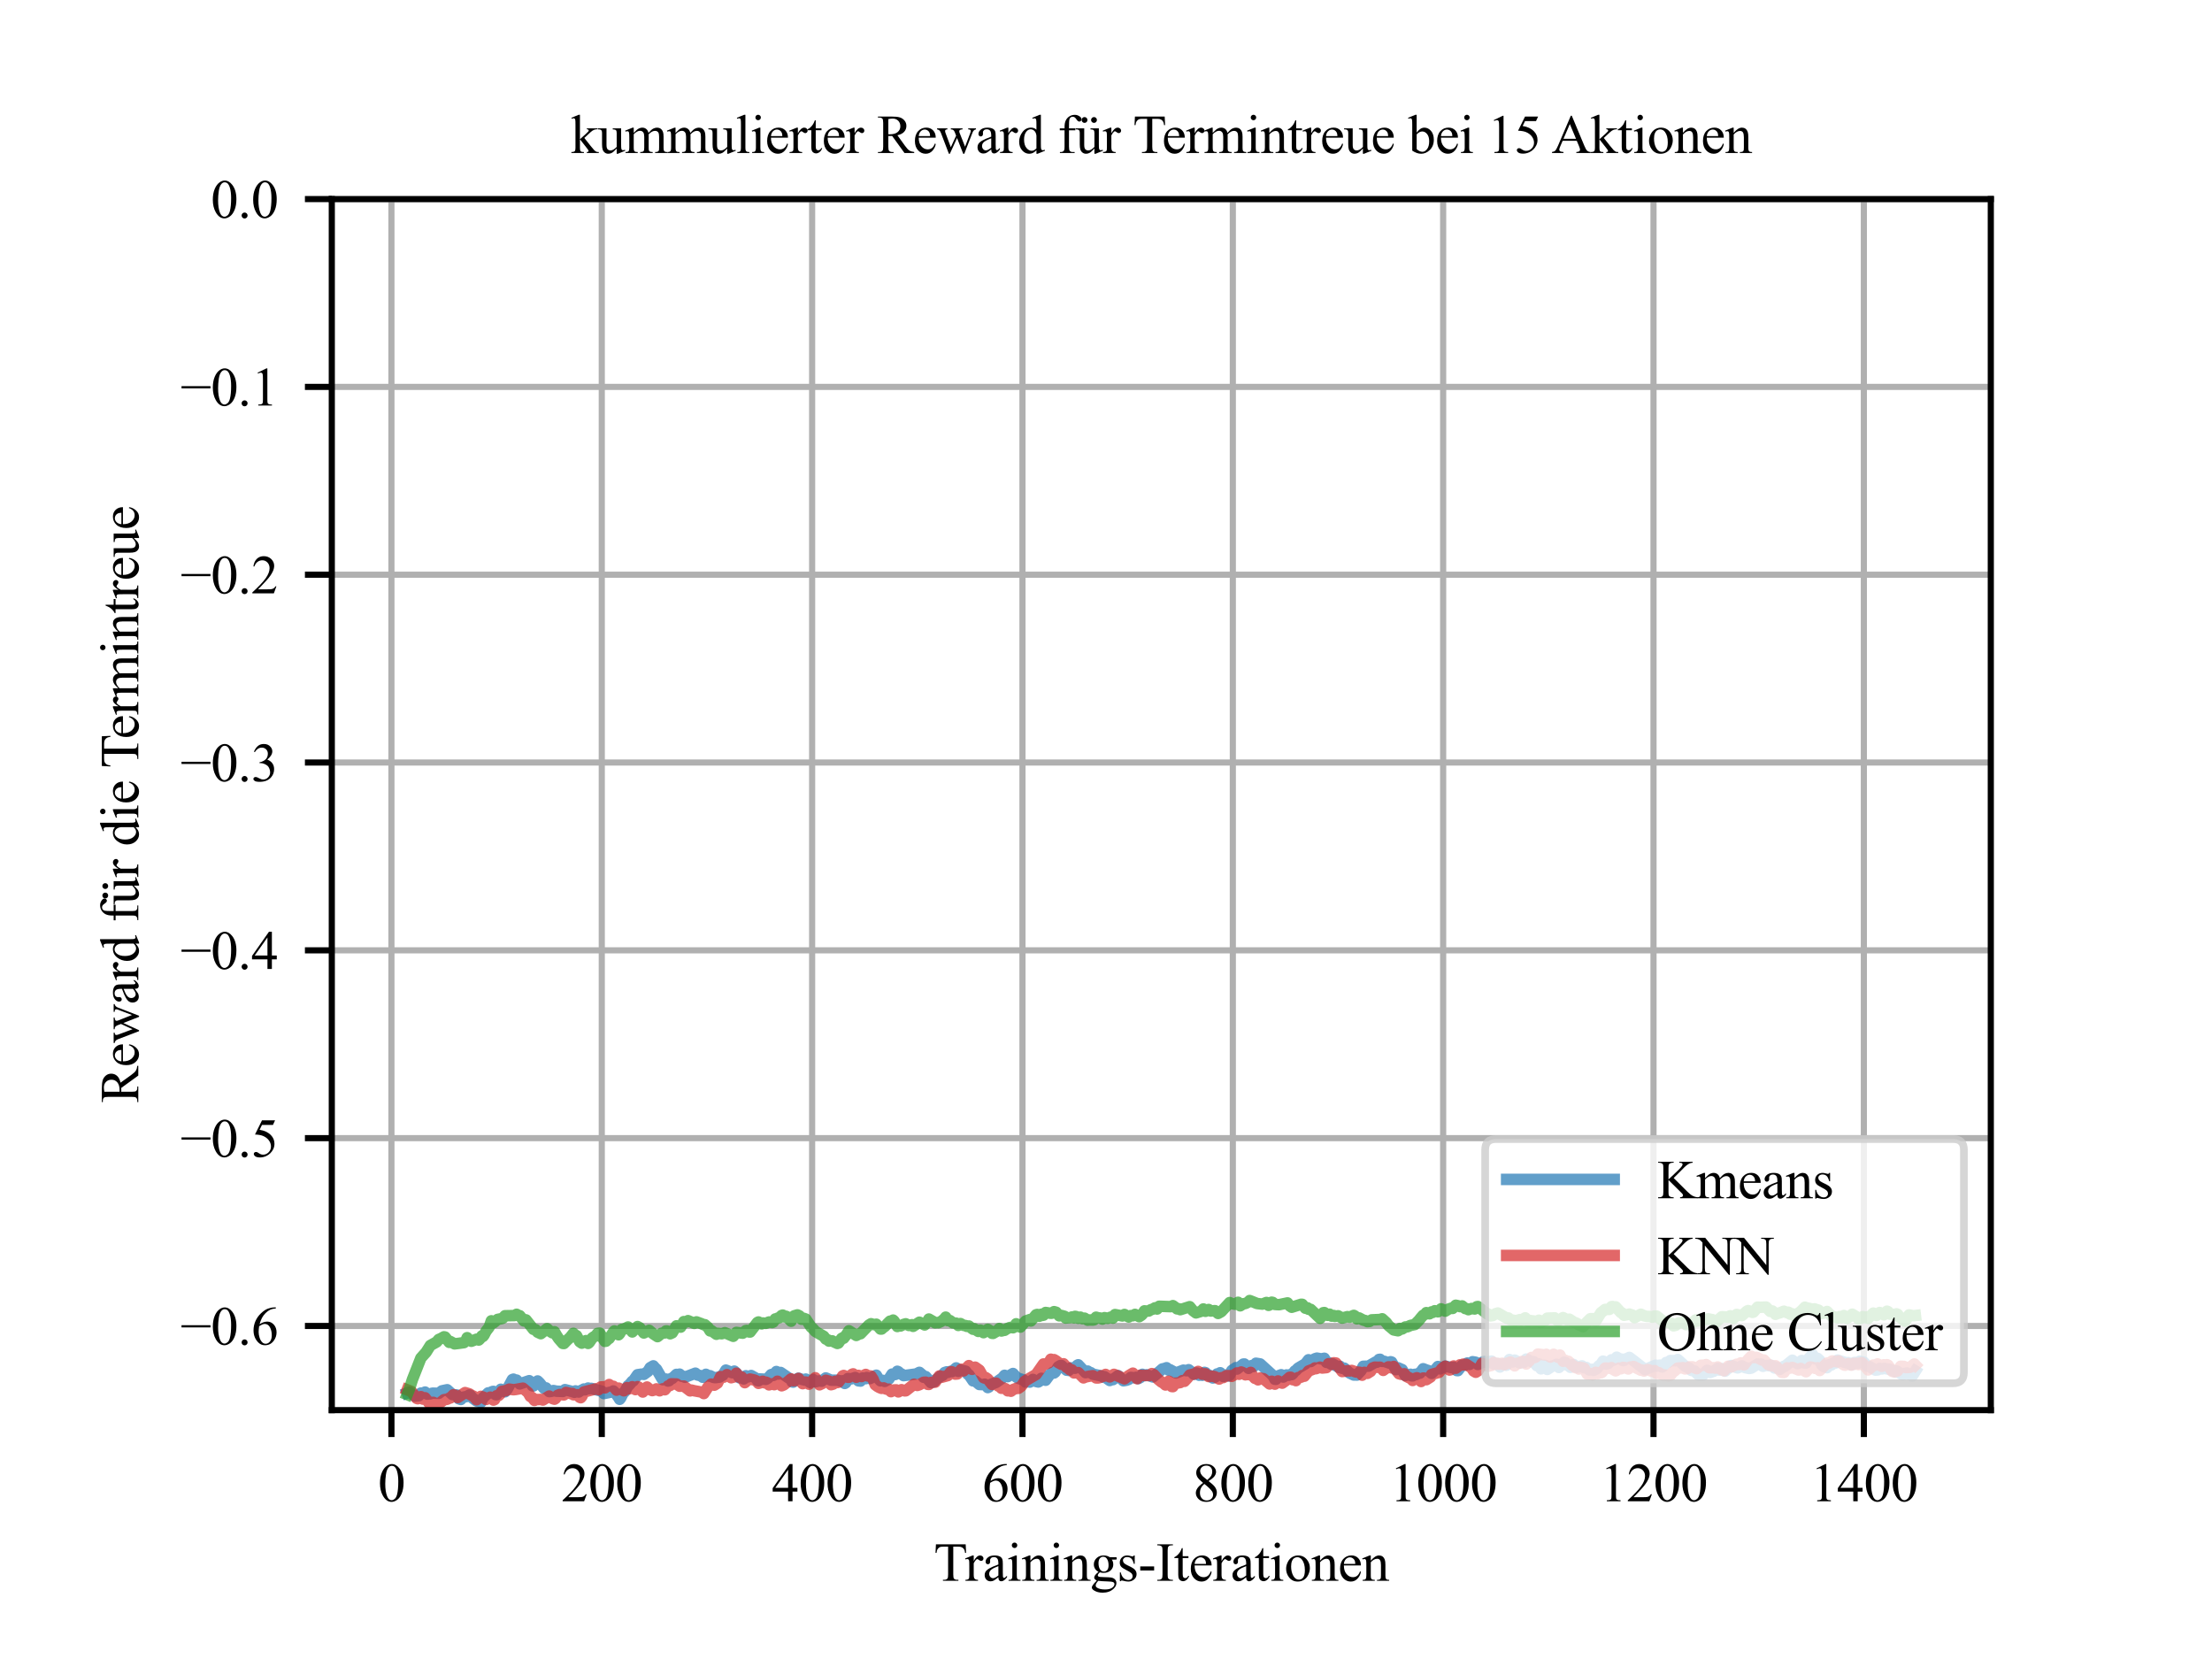 <?xml version="1.0" encoding="utf-8" standalone="no"?>
<!DOCTYPE svg PUBLIC "-//W3C//DTD SVG 1.1//EN"
  "http://www.w3.org/Graphics/SVG/1.1/DTD/svg11.dtd">
<svg xmlns:xlink="http://www.w3.org/1999/xlink" width="288pt" height="216pt" viewBox="0 0 288 216" xmlns="http://www.w3.org/2000/svg" version="1.1">
 <defs>
  <style type="text/css">*{stroke-linejoin: round; stroke-linecap: butt}</style>
 </defs>
 <g id="figure_1">
  <g id="patch_1">
   <path d="M 0 216 
L 288 216 
L 288 0 
L 0 0 
z
" style="fill: #ffffff"/>
  </g>
  <g id="axes_1">
   <g id="patch_2">
    <path d="M 43.2 183.6 
L 259.2 183.6 
L 259.2 25.92 
L 43.2 25.92 
z
" style="fill: #ffffff"/>
   </g>
   <g id="matplotlib.axis_1">
    <g id="xtick_1">
     <g id="line2d_1">
      <path d="M 50.964 183.6 
L 50.964 25.92 
" clip-path="url(#p0156b20fe5)" style="fill: none; stroke: #b0b0b0; stroke-width: 0.8; stroke-linecap: square"/>
     </g>
     <g id="line2d_2">
      <defs>
       <path id="m585ad3c5f4" d="M 0 0 
L 0 3.5 
" style="stroke: #000000; stroke-width: 0.8"/>
      </defs>
      <g>
       <use xlink:href="#m585ad3c5f4" x="50.964" y="183.6" style="stroke: #000000; stroke-width: 0.8"/>
      </g>
     </g>
     <g id="text_1">
      <!-- 0 -->
      <g transform="translate(49.214 195.461) scale(0.07 -0.07)">
       <defs>
        <path id="TimesNewRomanPSMT-30" d="M 231 2094 
Q 231 2819 450 3342 
Q 669 3866 1031 4122 
Q 1313 4325 1613 4325 
Q 2100 4325 2488 3828 
Q 2972 3213 2972 2159 
Q 2972 1422 2759 906 
Q 2547 391 2217 158 
Q 1888 -75 1581 -75 
Q 975 -75 572 641 
Q 231 1244 231 2094 
z
M 844 2016 
Q 844 1141 1059 588 
Q 1238 122 1591 122 
Q 1759 122 1940 273 
Q 2122 425 2216 781 
Q 2359 1319 2359 2297 
Q 2359 3022 2209 3506 
Q 2097 3866 1919 4016 
Q 1791 4119 1609 4119 
Q 1397 4119 1231 3928 
Q 1006 3669 925 3112 
Q 844 2556 844 2016 
z
" transform="scale(0.016)"/>
       </defs>
       <use xlink:href="#TimesNewRomanPSMT-30"/>
      </g>
     </g>
    </g>
    <g id="xtick_2">
     <g id="line2d_3">
      <path d="M 78.351 183.6 
L 78.351 25.92 
" clip-path="url(#p0156b20fe5)" style="fill: none; stroke: #b0b0b0; stroke-width: 0.8; stroke-linecap: square"/>
     </g>
     <g id="line2d_4">
      <g>
       <use xlink:href="#m585ad3c5f4" x="78.351" y="183.6" style="stroke: #000000; stroke-width: 0.8"/>
      </g>
     </g>
     <g id="text_2">
      <!-- 200 -->
      <g transform="translate(73.101 195.461) scale(0.07 -0.07)">
       <defs>
        <path id="TimesNewRomanPSMT-32" d="M 2934 816 
L 2638 0 
L 138 0 
L 138 116 
Q 1241 1122 1691 1759 
Q 2141 2397 2141 2925 
Q 2141 3328 1894 3587 
Q 1647 3847 1303 3847 
Q 991 3847 742 3664 
Q 494 3481 375 3128 
L 259 3128 
Q 338 3706 661 4015 
Q 984 4325 1469 4325 
Q 1984 4325 2329 3994 
Q 2675 3663 2675 3213 
Q 2675 2891 2525 2569 
Q 2294 2063 1775 1497 
Q 997 647 803 472 
L 1909 472 
Q 2247 472 2383 497 
Q 2519 522 2628 598 
Q 2738 675 2819 816 
L 2934 816 
z
" transform="scale(0.016)"/>
       </defs>
       <use xlink:href="#TimesNewRomanPSMT-32"/>
       <use xlink:href="#TimesNewRomanPSMT-30" x="50"/>
       <use xlink:href="#TimesNewRomanPSMT-30" x="100"/>
      </g>
     </g>
    </g>
    <g id="xtick_3">
     <g id="line2d_5">
      <path d="M 105.738 183.6 
L 105.738 25.92 
" clip-path="url(#p0156b20fe5)" style="fill: none; stroke: #b0b0b0; stroke-width: 0.8; stroke-linecap: square"/>
     </g>
     <g id="line2d_6">
      <g>
       <use xlink:href="#m585ad3c5f4" x="105.738" y="183.6" style="stroke: #000000; stroke-width: 0.8"/>
      </g>
     </g>
     <g id="text_3">
      <!-- 400 -->
      <g transform="translate(100.488 195.461) scale(0.07 -0.07)">
       <defs>
        <path id="TimesNewRomanPSMT-34" d="M 2978 1563 
L 2978 1119 
L 2409 1119 
L 2409 0 
L 1894 0 
L 1894 1119 
L 100 1119 
L 100 1519 
L 2066 4325 
L 2409 4325 
L 2409 1563 
L 2978 1563 
z
M 1894 1563 
L 1894 3666 
L 406 1563 
L 1894 1563 
z
" transform="scale(0.016)"/>
       </defs>
       <use xlink:href="#TimesNewRomanPSMT-34"/>
       <use xlink:href="#TimesNewRomanPSMT-30" x="50"/>
       <use xlink:href="#TimesNewRomanPSMT-30" x="100"/>
      </g>
     </g>
    </g>
    <g id="xtick_4">
     <g id="line2d_7">
      <path d="M 133.125 183.6 
L 133.125 25.92 
" clip-path="url(#p0156b20fe5)" style="fill: none; stroke: #b0b0b0; stroke-width: 0.8; stroke-linecap: square"/>
     </g>
     <g id="line2d_8">
      <g>
       <use xlink:href="#m585ad3c5f4" x="133.125" y="183.6" style="stroke: #000000; stroke-width: 0.8"/>
      </g>
     </g>
     <g id="text_4">
      <!-- 600 -->
      <g transform="translate(127.875 195.461) scale(0.07 -0.07)">
       <defs>
        <path id="TimesNewRomanPSMT-36" d="M 2869 4325 
L 2869 4209 
Q 2456 4169 2195 4045 
Q 1934 3922 1679 3669 
Q 1425 3416 1258 3105 
Q 1091 2794 978 2366 
Q 1428 2675 1881 2675 
Q 2316 2675 2634 2325 
Q 2953 1975 2953 1425 
Q 2953 894 2631 456 
Q 2244 -75 1606 -75 
Q 1172 -75 869 213 
Q 275 772 275 1663 
Q 275 2231 503 2743 
Q 731 3256 1154 3653 
Q 1578 4050 1965 4187 
Q 2353 4325 2688 4325 
L 2869 4325 
z
M 925 2138 
Q 869 1716 869 1456 
Q 869 1156 980 804 
Q 1091 453 1309 247 
Q 1469 100 1697 100 
Q 1969 100 2183 356 
Q 2397 613 2397 1088 
Q 2397 1622 2184 2012 
Q 1972 2403 1581 2403 
Q 1463 2403 1327 2353 
Q 1191 2303 925 2138 
z
" transform="scale(0.016)"/>
       </defs>
       <use xlink:href="#TimesNewRomanPSMT-36"/>
       <use xlink:href="#TimesNewRomanPSMT-30" x="50"/>
       <use xlink:href="#TimesNewRomanPSMT-30" x="100"/>
      </g>
     </g>
    </g>
    <g id="xtick_5">
     <g id="line2d_9">
      <path d="M 160.512 183.6 
L 160.512 25.92 
" clip-path="url(#p0156b20fe5)" style="fill: none; stroke: #b0b0b0; stroke-width: 0.8; stroke-linecap: square"/>
     </g>
     <g id="line2d_10">
      <g>
       <use xlink:href="#m585ad3c5f4" x="160.512" y="183.6" style="stroke: #000000; stroke-width: 0.8"/>
      </g>
     </g>
     <g id="text_5">
      <!-- 800 -->
      <g transform="translate(155.262 195.461) scale(0.07 -0.07)">
       <defs>
        <path id="TimesNewRomanPSMT-38" d="M 1228 2134 
Q 725 2547 579 2797 
Q 434 3047 434 3316 
Q 434 3728 753 4026 
Q 1072 4325 1600 4325 
Q 2113 4325 2425 4047 
Q 2738 3769 2738 3413 
Q 2738 3175 2569 2928 
Q 2400 2681 1866 2347 
Q 2416 1922 2594 1678 
Q 2831 1359 2831 1006 
Q 2831 559 2490 242 
Q 2150 -75 1597 -75 
Q 994 -75 656 303 
Q 388 606 388 966 
Q 388 1247 577 1523 
Q 766 1800 1228 2134 
z
M 1719 2469 
Q 2094 2806 2194 3001 
Q 2294 3197 2294 3444 
Q 2294 3772 2109 3958 
Q 1925 4144 1606 4144 
Q 1288 4144 1088 3959 
Q 888 3775 888 3528 
Q 888 3366 970 3203 
Q 1053 3041 1206 2894 
L 1719 2469 
z
M 1375 2016 
Q 1116 1797 991 1539 
Q 866 1281 866 981 
Q 866 578 1086 336 
Q 1306 94 1647 94 
Q 1984 94 2187 284 
Q 2391 475 2391 747 
Q 2391 972 2272 1150 
Q 2050 1481 1375 2016 
z
" transform="scale(0.016)"/>
       </defs>
       <use xlink:href="#TimesNewRomanPSMT-38"/>
       <use xlink:href="#TimesNewRomanPSMT-30" x="50"/>
       <use xlink:href="#TimesNewRomanPSMT-30" x="100"/>
      </g>
     </g>
    </g>
    <g id="xtick_6">
     <g id="line2d_11">
      <path d="M 187.898 183.6 
L 187.898 25.92 
" clip-path="url(#p0156b20fe5)" style="fill: none; stroke: #b0b0b0; stroke-width: 0.8; stroke-linecap: square"/>
     </g>
     <g id="line2d_12">
      <g>
       <use xlink:href="#m585ad3c5f4" x="187.898" y="183.6" style="stroke: #000000; stroke-width: 0.8"/>
      </g>
     </g>
     <g id="text_6">
      <!-- 1000 -->
      <g transform="translate(180.898 195.461) scale(0.07 -0.07)">
       <defs>
        <path id="TimesNewRomanPSMT-31" d="M 750 3822 
L 1781 4325 
L 1884 4325 
L 1884 747 
Q 1884 391 1914 303 
Q 1944 216 2037 169 
Q 2131 122 2419 116 
L 2419 0 
L 825 0 
L 825 116 
Q 1125 122 1212 167 
Q 1300 213 1334 289 
Q 1369 366 1369 747 
L 1369 3034 
Q 1369 3497 1338 3628 
Q 1316 3728 1258 3775 
Q 1200 3822 1119 3822 
Q 1003 3822 797 3725 
L 750 3822 
z
" transform="scale(0.016)"/>
       </defs>
       <use xlink:href="#TimesNewRomanPSMT-31"/>
       <use xlink:href="#TimesNewRomanPSMT-30" x="50"/>
       <use xlink:href="#TimesNewRomanPSMT-30" x="100"/>
       <use xlink:href="#TimesNewRomanPSMT-30" x="150"/>
      </g>
     </g>
    </g>
    <g id="xtick_7">
     <g id="line2d_13">
      <path d="M 215.285 183.6 
L 215.285 25.92 
" clip-path="url(#p0156b20fe5)" style="fill: none; stroke: #b0b0b0; stroke-width: 0.8; stroke-linecap: square"/>
     </g>
     <g id="line2d_14">
      <g>
       <use xlink:href="#m585ad3c5f4" x="215.285" y="183.6" style="stroke: #000000; stroke-width: 0.8"/>
      </g>
     </g>
     <g id="text_7">
      <!-- 1200 -->
      <g transform="translate(208.285 195.461) scale(0.07 -0.07)">
       <use xlink:href="#TimesNewRomanPSMT-31"/>
       <use xlink:href="#TimesNewRomanPSMT-32" x="50"/>
       <use xlink:href="#TimesNewRomanPSMT-30" x="100"/>
       <use xlink:href="#TimesNewRomanPSMT-30" x="150"/>
      </g>
     </g>
    </g>
    <g id="xtick_8">
     <g id="line2d_15">
      <path d="M 242.672 183.6 
L 242.672 25.92 
" clip-path="url(#p0156b20fe5)" style="fill: none; stroke: #b0b0b0; stroke-width: 0.8; stroke-linecap: square"/>
     </g>
     <g id="line2d_16">
      <g>
       <use xlink:href="#m585ad3c5f4" x="242.672" y="183.6" style="stroke: #000000; stroke-width: 0.8"/>
      </g>
     </g>
     <g id="text_8">
      <!-- 1400 -->
      <g transform="translate(235.672 195.461) scale(0.07 -0.07)">
       <use xlink:href="#TimesNewRomanPSMT-31"/>
       <use xlink:href="#TimesNewRomanPSMT-34" x="50"/>
       <use xlink:href="#TimesNewRomanPSMT-30" x="100"/>
       <use xlink:href="#TimesNewRomanPSMT-30" x="150"/>
      </g>
     </g>
    </g>
    <g id="text_9">
     <!-- Trainings-Iterationen -->
     <g transform="translate(121.585 205.819) scale(0.07 -0.07)">
      <defs>
       <path id="TimesNewRomanPSMT-54" d="M 3703 4238 
L 3750 3244 
L 3631 3244 
Q 3597 3506 3538 3619 
Q 3441 3800 3280 3886 
Q 3119 3972 2856 3972 
L 2259 3972 
L 2259 734 
Q 2259 344 2344 247 
Q 2463 116 2709 116 
L 2856 116 
L 2856 0 
L 1059 0 
L 1059 116 
L 1209 116 
Q 1478 116 1591 278 
Q 1659 378 1659 734 
L 1659 3972 
L 1150 3972 
Q 853 3972 728 3928 
Q 566 3869 450 3700 
Q 334 3531 313 3244 
L 194 3244 
L 244 4238 
L 3703 4238 
z
" transform="scale(0.016)"/>
       <path id="TimesNewRomanPSMT-72" d="M 1038 2947 
L 1038 2303 
Q 1397 2947 1775 2947 
Q 1947 2947 2059 2842 
Q 2172 2738 2172 2600 
Q 2172 2478 2090 2393 
Q 2009 2309 1897 2309 
Q 1788 2309 1652 2417 
Q 1516 2525 1450 2525 
Q 1394 2525 1328 2463 
Q 1188 2334 1038 2041 
L 1038 669 
Q 1038 431 1097 309 
Q 1138 225 1241 169 
Q 1344 113 1538 113 
L 1538 0 
L 72 0 
L 72 113 
Q 291 113 397 181 
Q 475 231 506 341 
Q 522 394 522 644 
L 522 1753 
Q 522 2253 501 2348 
Q 481 2444 426 2487 
Q 372 2531 291 2531 
Q 194 2531 72 2484 
L 41 2597 
L 906 2947 
L 1038 2947 
z
" transform="scale(0.016)"/>
       <path id="TimesNewRomanPSMT-61" d="M 1822 413 
Q 1381 72 1269 19 
Q 1100 -59 909 -59 
Q 613 -59 420 144 
Q 228 347 228 678 
Q 228 888 322 1041 
Q 450 1253 767 1440 
Q 1084 1628 1822 1897 
L 1822 2009 
Q 1822 2438 1686 2597 
Q 1550 2756 1291 2756 
Q 1094 2756 978 2650 
Q 859 2544 859 2406 
L 866 2225 
Q 866 2081 792 2003 
Q 719 1925 600 1925 
Q 484 1925 411 2006 
Q 338 2088 338 2228 
Q 338 2497 613 2722 
Q 888 2947 1384 2947 
Q 1766 2947 2009 2819 
Q 2194 2722 2281 2516 
Q 2338 2381 2338 1966 
L 2338 994 
Q 2338 584 2353 492 
Q 2369 400 2405 369 
Q 2441 338 2488 338 
Q 2538 338 2575 359 
Q 2641 400 2828 588 
L 2828 413 
Q 2478 -56 2159 -56 
Q 2006 -56 1915 50 
Q 1825 156 1822 413 
z
M 1822 616 
L 1822 1706 
Q 1350 1519 1213 1441 
Q 966 1303 859 1153 
Q 753 1003 753 825 
Q 753 600 887 451 
Q 1022 303 1197 303 
Q 1434 303 1822 616 
z
" transform="scale(0.016)"/>
       <path id="TimesNewRomanPSMT-69" d="M 928 4444 
Q 1059 4444 1151 4351 
Q 1244 4259 1244 4128 
Q 1244 3997 1151 3903 
Q 1059 3809 928 3809 
Q 797 3809 703 3903 
Q 609 3997 609 4128 
Q 609 4259 701 4351 
Q 794 4444 928 4444 
z
M 1188 2947 
L 1188 647 
Q 1188 378 1227 289 
Q 1266 200 1342 156 
Q 1419 113 1622 113 
L 1622 0 
L 231 0 
L 231 113 
Q 441 113 512 153 
Q 584 194 626 287 
Q 669 381 669 647 
L 669 1750 
Q 669 2216 641 2353 
Q 619 2453 572 2492 
Q 525 2531 444 2531 
Q 356 2531 231 2484 
L 188 2597 
L 1050 2947 
L 1188 2947 
z
" transform="scale(0.016)"/>
       <path id="TimesNewRomanPSMT-6e" d="M 1034 2341 
Q 1538 2947 1994 2947 
Q 2228 2947 2397 2830 
Q 2566 2713 2666 2444 
Q 2734 2256 2734 1869 
L 2734 647 
Q 2734 375 2778 278 
Q 2813 200 2889 156 
Q 2966 113 3172 113 
L 3172 0 
L 1756 0 
L 1756 113 
L 1816 113 
Q 2016 113 2095 173 
Q 2175 234 2206 353 
Q 2219 400 2219 647 
L 2219 1819 
Q 2219 2209 2117 2386 
Q 2016 2563 1775 2563 
Q 1403 2563 1034 2156 
L 1034 647 
Q 1034 356 1069 288 
Q 1113 197 1189 155 
Q 1266 113 1500 113 
L 1500 0 
L 84 0 
L 84 113 
L 147 113 
Q 366 113 442 223 
Q 519 334 519 647 
L 519 1709 
Q 519 2225 495 2337 
Q 472 2450 423 2490 
Q 375 2531 294 2531 
Q 206 2531 84 2484 
L 38 2597 
L 900 2947 
L 1034 2947 
L 1034 2341 
z
" transform="scale(0.016)"/>
       <path id="TimesNewRomanPSMT-67" d="M 966 1044 
Q 703 1172 562 1401 
Q 422 1631 422 1909 
Q 422 2334 742 2640 
Q 1063 2947 1563 2947 
Q 1972 2947 2272 2747 
L 2878 2747 
Q 3013 2747 3034 2739 
Q 3056 2731 3066 2713 
Q 3084 2684 3084 2613 
Q 3084 2531 3069 2500 
Q 3059 2484 3036 2475 
Q 3013 2466 2878 2466 
L 2506 2466 
Q 2681 2241 2681 1891 
Q 2681 1491 2375 1206 
Q 2069 922 1553 922 
Q 1341 922 1119 984 
Q 981 866 932 777 
Q 884 688 884 625 
Q 884 572 936 522 
Q 988 472 1138 450 
Q 1225 438 1575 428 
Q 2219 413 2409 384 
Q 2700 344 2873 169 
Q 3047 -6 3047 -263 
Q 3047 -616 2716 -925 
Q 2228 -1381 1444 -1381 
Q 841 -1381 425 -1109 
Q 191 -953 191 -784 
Q 191 -709 225 -634 
Q 278 -519 444 -313 
Q 466 -284 763 25 
Q 600 122 533 198 
Q 466 275 466 372 
Q 466 481 555 628 
Q 644 775 966 1044 
z
M 1509 2797 
Q 1278 2797 1122 2612 
Q 966 2428 966 2047 
Q 966 1553 1178 1281 
Q 1341 1075 1591 1075 
Q 1828 1075 1981 1253 
Q 2134 1431 2134 1813 
Q 2134 2309 1919 2591 
Q 1759 2797 1509 2797 
z
M 934 0 
Q 788 -159 713 -296 
Q 638 -434 638 -550 
Q 638 -700 819 -813 
Q 1131 -1006 1722 -1006 
Q 2284 -1006 2551 -807 
Q 2819 -609 2819 -384 
Q 2819 -222 2659 -153 
Q 2497 -84 2016 -72 
Q 1313 -53 934 0 
z
" transform="scale(0.016)"/>
       <path id="TimesNewRomanPSMT-73" d="M 2050 2947 
L 2050 1972 
L 1947 1972 
Q 1828 2431 1642 2597 
Q 1456 2763 1169 2763 
Q 950 2763 815 2647 
Q 681 2531 681 2391 
Q 681 2216 781 2091 
Q 878 1963 1175 1819 
L 1631 1597 
Q 2266 1288 2266 781 
Q 2266 391 1970 151 
Q 1675 -88 1309 -88 
Q 1047 -88 709 6 
Q 606 38 541 38 
Q 469 38 428 -44 
L 325 -44 
L 325 978 
L 428 978 
Q 516 541 762 319 
Q 1009 97 1316 97 
Q 1531 97 1667 223 
Q 1803 350 1803 528 
Q 1803 744 1651 891 
Q 1500 1038 1047 1263 
Q 594 1488 453 1669 
Q 313 1847 313 2119 
Q 313 2472 555 2709 
Q 797 2947 1181 2947 
Q 1350 2947 1591 2875 
Q 1750 2828 1803 2828 
Q 1853 2828 1881 2850 
Q 1909 2872 1947 2947 
L 2050 2947 
z
" transform="scale(0.016)"/>
       <path id="TimesNewRomanPSMT-2d" d="M 259 1672 
L 1875 1672 
L 1875 1200 
L 259 1200 
L 259 1672 
z
" transform="scale(0.016)"/>
       <path id="TimesNewRomanPSMT-49" d="M 1975 116 
L 1975 0 
L 159 0 
L 159 116 
L 309 116 
Q 572 116 691 269 
Q 766 369 766 750 
L 766 3488 
Q 766 3809 725 3913 
Q 694 3991 597 4047 
Q 459 4122 309 4122 
L 159 4122 
L 159 4238 
L 1975 4238 
L 1975 4122 
L 1822 4122 
Q 1563 4122 1444 3969 
Q 1366 3869 1366 3488 
L 1366 750 
Q 1366 428 1406 325 
Q 1438 247 1538 191 
Q 1672 116 1822 116 
L 1975 116 
z
" transform="scale(0.016)"/>
       <path id="TimesNewRomanPSMT-74" d="M 1031 3803 
L 1031 2863 
L 1700 2863 
L 1700 2644 
L 1031 2644 
L 1031 788 
Q 1031 509 1111 412 
Q 1191 316 1316 316 
Q 1419 316 1516 380 
Q 1613 444 1666 569 
L 1788 569 
Q 1678 263 1478 108 
Q 1278 -47 1066 -47 
Q 922 -47 784 33 
Q 647 113 581 261 
Q 516 409 516 719 
L 516 2644 
L 63 2644 
L 63 2747 
Q 234 2816 414 2980 
Q 594 3144 734 3369 
Q 806 3488 934 3803 
L 1031 3803 
z
" transform="scale(0.016)"/>
       <path id="TimesNewRomanPSMT-65" d="M 681 1784 
Q 678 1147 991 784 
Q 1303 422 1725 422 
Q 2006 422 2214 576 
Q 2422 731 2563 1106 
L 2659 1044 
Q 2594 616 2278 264 
Q 1963 -88 1488 -88 
Q 972 -88 605 314 
Q 238 716 238 1394 
Q 238 2128 614 2539 
Q 991 2950 1559 2950 
Q 2041 2950 2350 2633 
Q 2659 2316 2659 1784 
L 681 1784 
z
M 681 1966 
L 2006 1966 
Q 1991 2241 1941 2353 
Q 1863 2528 1708 2628 
Q 1553 2728 1384 2728 
Q 1125 2728 920 2526 
Q 716 2325 681 1966 
z
" transform="scale(0.016)"/>
       <path id="TimesNewRomanPSMT-6f" d="M 1600 2947 
Q 2250 2947 2644 2453 
Q 2978 2031 2978 1484 
Q 2978 1100 2793 706 
Q 2609 313 2286 112 
Q 1963 -88 1566 -88 
Q 919 -88 538 428 
Q 216 863 216 1403 
Q 216 1797 411 2186 
Q 606 2575 925 2761 
Q 1244 2947 1600 2947 
z
M 1503 2744 
Q 1338 2744 1170 2645 
Q 1003 2547 900 2300 
Q 797 2053 797 1666 
Q 797 1041 1045 587 
Q 1294 134 1700 134 
Q 2003 134 2200 384 
Q 2397 634 2397 1244 
Q 2397 2006 2069 2444 
Q 1847 2744 1503 2744 
z
" transform="scale(0.016)"/>
      </defs>
      <use xlink:href="#TimesNewRomanPSMT-54"/>
      <use xlink:href="#TimesNewRomanPSMT-72" x="57.584"/>
      <use xlink:href="#TimesNewRomanPSMT-61" x="90.885"/>
      <use xlink:href="#TimesNewRomanPSMT-69" x="135.27"/>
      <use xlink:href="#TimesNewRomanPSMT-6e" x="163.053"/>
      <use xlink:href="#TimesNewRomanPSMT-69" x="213.053"/>
      <use xlink:href="#TimesNewRomanPSMT-6e" x="240.836"/>
      <use xlink:href="#TimesNewRomanPSMT-67" x="290.836"/>
      <use xlink:href="#TimesNewRomanPSMT-73" x="340.836"/>
      <use xlink:href="#TimesNewRomanPSMT-2d" x="379.752"/>
      <use xlink:href="#TimesNewRomanPSMT-49" x="413.053"/>
      <use xlink:href="#TimesNewRomanPSMT-74" x="446.354"/>
      <use xlink:href="#TimesNewRomanPSMT-65" x="474.137"/>
      <use xlink:href="#TimesNewRomanPSMT-72" x="518.521"/>
      <use xlink:href="#TimesNewRomanPSMT-61" x="551.822"/>
      <use xlink:href="#TimesNewRomanPSMT-74" x="596.207"/>
      <use xlink:href="#TimesNewRomanPSMT-69" x="623.99"/>
      <use xlink:href="#TimesNewRomanPSMT-6f" x="651.773"/>
      <use xlink:href="#TimesNewRomanPSMT-6e" x="701.773"/>
      <use xlink:href="#TimesNewRomanPSMT-65" x="751.773"/>
      <use xlink:href="#TimesNewRomanPSMT-6e" x="796.158"/>
     </g>
    </g>
   </g>
   <g id="matplotlib.axis_2">
    <g id="ytick_1">
     <g id="line2d_17">
      <path d="M 43.2 172.637 
L 259.2 172.637 
" clip-path="url(#p0156b20fe5)" style="fill: none; stroke: #b0b0b0; stroke-width: 0.8; stroke-linecap: square"/>
     </g>
     <g id="line2d_18">
      <defs>
       <path id="m35193e9940" d="M 0 0 
L -3.5 0 
" style="stroke: #000000; stroke-width: 0.8"/>
      </defs>
      <g>
       <use xlink:href="#m35193e9940" x="43.2" y="172.637" style="stroke: #000000; stroke-width: 0.8"/>
      </g>
     </g>
     <g id="text_10">
      <!-- −0.6 -->
      <g transform="translate(23.503 175.067) scale(0.07 -0.07)">
       <defs>
        <path id="TimesNewRomanPSMT-2212" d="M 3484 2000 
L 116 2000 
L 116 2256 
L 3484 2256 
L 3484 2000 
z
" transform="scale(0.016)"/>
        <path id="TimesNewRomanPSMT-2e" d="M 800 606 
Q 947 606 1047 504 
Q 1147 403 1147 259 
Q 1147 116 1045 14 
Q 944 -88 800 -88 
Q 656 -88 554 14 
Q 453 116 453 259 
Q 453 406 554 506 
Q 656 606 800 606 
z
" transform="scale(0.016)"/>
       </defs>
       <use xlink:href="#TimesNewRomanPSMT-2212"/>
       <use xlink:href="#TimesNewRomanPSMT-30" x="56.396"/>
       <use xlink:href="#TimesNewRomanPSMT-2e" x="106.396"/>
       <use xlink:href="#TimesNewRomanPSMT-36" x="131.396"/>
      </g>
     </g>
    </g>
    <g id="ytick_2">
     <g id="line2d_19">
      <path d="M 43.2 148.184 
L 259.2 148.184 
" clip-path="url(#p0156b20fe5)" style="fill: none; stroke: #b0b0b0; stroke-width: 0.8; stroke-linecap: square"/>
     </g>
     <g id="line2d_20">
      <g>
       <use xlink:href="#m35193e9940" x="43.2" y="148.184" style="stroke: #000000; stroke-width: 0.8"/>
      </g>
     </g>
     <g id="text_11">
      <!-- −0.5 -->
      <g transform="translate(23.503 150.614) scale(0.07 -0.07)">
       <defs>
        <path id="TimesNewRomanPSMT-35" d="M 2778 4238 
L 2534 3706 
L 1259 3706 
L 981 3138 
Q 1809 3016 2294 2522 
Q 2709 2097 2709 1522 
Q 2709 1188 2573 903 
Q 2438 619 2231 419 
Q 2025 219 1772 97 
Q 1413 -75 1034 -75 
Q 653 -75 479 54 
Q 306 184 306 341 
Q 306 428 378 495 
Q 450 563 559 563 
Q 641 563 702 538 
Q 763 513 909 409 
Q 1144 247 1384 247 
Q 1750 247 2026 523 
Q 2303 800 2303 1197 
Q 2303 1581 2056 1914 
Q 1809 2247 1375 2428 
Q 1034 2569 447 2591 
L 1259 4238 
L 2778 4238 
z
" transform="scale(0.016)"/>
       </defs>
       <use xlink:href="#TimesNewRomanPSMT-2212"/>
       <use xlink:href="#TimesNewRomanPSMT-30" x="56.396"/>
       <use xlink:href="#TimesNewRomanPSMT-2e" x="106.396"/>
       <use xlink:href="#TimesNewRomanPSMT-35" x="131.396"/>
      </g>
     </g>
    </g>
    <g id="ytick_3">
     <g id="line2d_21">
      <path d="M 43.2 123.731 
L 259.2 123.731 
" clip-path="url(#p0156b20fe5)" style="fill: none; stroke: #b0b0b0; stroke-width: 0.8; stroke-linecap: square"/>
     </g>
     <g id="line2d_22">
      <g>
       <use xlink:href="#m35193e9940" x="43.2" y="123.731" style="stroke: #000000; stroke-width: 0.8"/>
      </g>
     </g>
     <g id="text_12">
      <!-- −0.4 -->
      <g transform="translate(23.503 126.161) scale(0.07 -0.07)">
       <use xlink:href="#TimesNewRomanPSMT-2212"/>
       <use xlink:href="#TimesNewRomanPSMT-30" x="56.396"/>
       <use xlink:href="#TimesNewRomanPSMT-2e" x="106.396"/>
       <use xlink:href="#TimesNewRomanPSMT-34" x="131.396"/>
      </g>
     </g>
    </g>
    <g id="ytick_4">
     <g id="line2d_23">
      <path d="M 43.2 99.278 
L 259.2 99.278 
" clip-path="url(#p0156b20fe5)" style="fill: none; stroke: #b0b0b0; stroke-width: 0.8; stroke-linecap: square"/>
     </g>
     <g id="line2d_24">
      <g>
       <use xlink:href="#m35193e9940" x="43.2" y="99.278" style="stroke: #000000; stroke-width: 0.8"/>
      </g>
     </g>
     <g id="text_13">
      <!-- −0.3 -->
      <g transform="translate(23.503 101.709) scale(0.07 -0.07)">
       <defs>
        <path id="TimesNewRomanPSMT-33" d="M 325 3431 
Q 506 3859 782 4092 
Q 1059 4325 1472 4325 
Q 1981 4325 2253 3994 
Q 2459 3747 2459 3466 
Q 2459 3003 1878 2509 
Q 2269 2356 2469 2072 
Q 2669 1788 2669 1403 
Q 2669 853 2319 450 
Q 1863 -75 997 -75 
Q 569 -75 414 31 
Q 259 138 259 259 
Q 259 350 332 419 
Q 406 488 509 488 
Q 588 488 669 463 
Q 722 447 909 348 
Q 1097 250 1169 231 
Q 1284 197 1416 197 
Q 1734 197 1970 444 
Q 2206 691 2206 1028 
Q 2206 1275 2097 1509 
Q 2016 1684 1919 1775 
Q 1784 1900 1550 2001 
Q 1316 2103 1072 2103 
L 972 2103 
L 972 2197 
Q 1219 2228 1467 2375 
Q 1716 2522 1828 2728 
Q 1941 2934 1941 3181 
Q 1941 3503 1739 3701 
Q 1538 3900 1238 3900 
Q 753 3900 428 3381 
L 325 3431 
z
" transform="scale(0.016)"/>
       </defs>
       <use xlink:href="#TimesNewRomanPSMT-2212"/>
       <use xlink:href="#TimesNewRomanPSMT-30" x="56.396"/>
       <use xlink:href="#TimesNewRomanPSMT-2e" x="106.396"/>
       <use xlink:href="#TimesNewRomanPSMT-33" x="131.396"/>
      </g>
     </g>
    </g>
    <g id="ytick_5">
     <g id="line2d_25">
      <path d="M 43.2 74.826 
L 259.2 74.826 
" clip-path="url(#p0156b20fe5)" style="fill: none; stroke: #b0b0b0; stroke-width: 0.8; stroke-linecap: square"/>
     </g>
     <g id="line2d_26">
      <g>
       <use xlink:href="#m35193e9940" x="43.2" y="74.826" style="stroke: #000000; stroke-width: 0.8"/>
      </g>
     </g>
     <g id="text_14">
      <!-- −0.2 -->
      <g transform="translate(23.503 77.256) scale(0.07 -0.07)">
       <use xlink:href="#TimesNewRomanPSMT-2212"/>
       <use xlink:href="#TimesNewRomanPSMT-30" x="56.396"/>
       <use xlink:href="#TimesNewRomanPSMT-2e" x="106.396"/>
       <use xlink:href="#TimesNewRomanPSMT-32" x="131.396"/>
      </g>
     </g>
    </g>
    <g id="ytick_6">
     <g id="line2d_27">
      <path d="M 43.2 50.373 
L 259.2 50.373 
" clip-path="url(#p0156b20fe5)" style="fill: none; stroke: #b0b0b0; stroke-width: 0.8; stroke-linecap: square"/>
     </g>
     <g id="line2d_28">
      <g>
       <use xlink:href="#m35193e9940" x="43.2" y="50.373" style="stroke: #000000; stroke-width: 0.8"/>
      </g>
     </g>
     <g id="text_15">
      <!-- −0.1 -->
      <g transform="translate(23.503 52.803) scale(0.07 -0.07)">
       <use xlink:href="#TimesNewRomanPSMT-2212"/>
       <use xlink:href="#TimesNewRomanPSMT-30" x="56.396"/>
       <use xlink:href="#TimesNewRomanPSMT-2e" x="106.396"/>
       <use xlink:href="#TimesNewRomanPSMT-31" x="131.396"/>
      </g>
     </g>
    </g>
    <g id="ytick_7">
     <g id="line2d_29">
      <path d="M 43.2 25.92 
L 259.2 25.92 
" clip-path="url(#p0156b20fe5)" style="fill: none; stroke: #b0b0b0; stroke-width: 0.8; stroke-linecap: square"/>
     </g>
     <g id="line2d_30">
      <g>
       <use xlink:href="#m35193e9940" x="43.2" y="25.92" style="stroke: #000000; stroke-width: 0.8"/>
      </g>
     </g>
     <g id="text_16">
      <!-- 0.0 -->
      <g transform="translate(27.45 28.35) scale(0.07 -0.07)">
       <use xlink:href="#TimesNewRomanPSMT-30"/>
       <use xlink:href="#TimesNewRomanPSMT-2e" x="50"/>
       <use xlink:href="#TimesNewRomanPSMT-30" x="75"/>
      </g>
     </g>
    </g>
    <g id="text_17">
     <!-- Reward für die Termintreue -->
     <g transform="translate(18.005 143.617) rotate(-90) scale(0.07 -0.07)">
      <defs>
       <path id="TimesNewRomanPSMT-52" d="M 4325 0 
L 3194 0 
L 1759 1981 
Q 1600 1975 1500 1975 
Q 1459 1975 1412 1976 
Q 1366 1978 1316 1981 
L 1316 750 
Q 1316 350 1403 253 
Q 1522 116 1759 116 
L 1925 116 
L 1925 0 
L 109 0 
L 109 116 
L 269 116 
Q 538 116 653 291 
Q 719 388 719 750 
L 719 3488 
Q 719 3888 631 3984 
Q 509 4122 269 4122 
L 109 4122 
L 109 4238 
L 1653 4238 
Q 2328 4238 2648 4139 
Q 2969 4041 3192 3777 
Q 3416 3513 3416 3147 
Q 3416 2756 3161 2468 
Q 2906 2181 2372 2063 
L 3247 847 
Q 3547 428 3762 290 
Q 3978 153 4325 116 
L 4325 0 
z
M 1316 2178 
Q 1375 2178 1419 2176 
Q 1463 2175 1491 2175 
Q 2097 2175 2405 2437 
Q 2713 2700 2713 3106 
Q 2713 3503 2464 3751 
Q 2216 4000 1806 4000 
Q 1625 4000 1316 3941 
L 1316 2178 
z
" transform="scale(0.016)"/>
       <path id="TimesNewRomanPSMT-77" d="M 41 2863 
L 1241 2863 
L 1241 2747 
Q 1075 2734 1023 2687 
Q 972 2641 972 2553 
Q 972 2456 1025 2319 
L 1638 672 
L 2253 2013 
L 2091 2434 
Q 2016 2622 1894 2694 
Q 1825 2738 1638 2747 
L 1638 2863 
L 3000 2863 
L 3000 2747 
Q 2775 2738 2681 2666 
Q 2619 2616 2619 2506 
Q 2619 2444 2644 2378 
L 3294 734 
L 3897 2319 
Q 3959 2488 3959 2588 
Q 3959 2647 3898 2694 
Q 3838 2741 3659 2747 
L 3659 2863 
L 4563 2863 
L 4563 2747 
Q 4291 2706 4163 2378 
L 3206 -88 
L 3078 -88 
L 2363 1741 
L 1528 -88 
L 1413 -88 
L 494 2319 
Q 403 2547 315 2626 
Q 228 2706 41 2747 
L 41 2863 
z
" transform="scale(0.016)"/>
       <path id="TimesNewRomanPSMT-64" d="M 2222 322 
Q 2013 103 1813 7 
Q 1613 -88 1381 -88 
Q 913 -88 563 304 
Q 213 697 213 1313 
Q 213 1928 600 2439 
Q 988 2950 1597 2950 
Q 1975 2950 2222 2709 
L 2222 3238 
Q 2222 3728 2198 3840 
Q 2175 3953 2125 3993 
Q 2075 4034 2000 4034 
Q 1919 4034 1784 3984 
L 1744 4094 
L 2597 4444 
L 2738 4444 
L 2738 1134 
Q 2738 631 2761 520 
Q 2784 409 2836 365 
Q 2888 322 2956 322 
Q 3041 322 3181 375 
L 3216 266 
L 2366 -88 
L 2222 -88 
L 2222 322 
z
M 2222 541 
L 2222 2016 
Q 2203 2228 2109 2403 
Q 2016 2578 1861 2667 
Q 1706 2756 1559 2756 
Q 1284 2756 1069 2509 
Q 784 2184 784 1559 
Q 784 928 1059 592 
Q 1334 256 1672 256 
Q 1956 256 2222 541 
z
" transform="scale(0.016)"/>
       <path id="TimesNewRomanPSMT-20" transform="scale(0.016)"/>
       <path id="TimesNewRomanPSMT-66" d="M 1319 2638 
L 1319 756 
Q 1319 356 1406 250 
Q 1522 113 1716 113 
L 1975 113 
L 1975 0 
L 266 0 
L 266 113 
L 394 113 
Q 519 113 622 175 
Q 725 238 764 344 
Q 803 450 803 756 
L 803 2638 
L 247 2638 
L 247 2863 
L 803 2863 
L 803 3050 
Q 803 3478 940 3775 
Q 1078 4072 1361 4255 
Q 1644 4438 1997 4438 
Q 2325 4438 2600 4225 
Q 2781 4084 2781 3909 
Q 2781 3816 2700 3733 
Q 2619 3650 2525 3650 
Q 2453 3650 2373 3701 
Q 2294 3753 2178 3923 
Q 2063 4094 1966 4153 
Q 1869 4213 1750 4213 
Q 1606 4213 1506 4136 
Q 1406 4059 1362 3898 
Q 1319 3738 1319 3069 
L 1319 2863 
L 2056 2863 
L 2056 2638 
L 1319 2638 
z
" transform="scale(0.016)"/>
       <path id="TimesNewRomanPSMT-fc" d="M 2709 2863 
L 2709 1128 
Q 2709 631 2732 520 
Q 2756 409 2807 365 
Q 2859 322 2928 322 
Q 3025 322 3147 375 
L 3191 266 
L 2334 -88 
L 2194 -88 
L 2194 519 
Q 1825 119 1631 15 
Q 1438 -88 1222 -88 
Q 981 -88 804 51 
Q 628 191 559 409 
Q 491 628 491 1028 
L 491 2306 
Q 491 2509 447 2587 
Q 403 2666 317 2708 
Q 231 2750 6 2747 
L 6 2863 
L 1009 2863 
L 1009 947 
Q 1009 547 1148 422 
Q 1288 297 1484 297 
Q 1619 297 1789 381 
Q 1959 466 2194 703 
L 2194 2325 
Q 2194 2569 2105 2655 
Q 2016 2741 1734 2747 
L 1734 2863 
L 2709 2863 
z
M 2147 4178 
Q 2287 4178 2385 4078 
Q 2484 3978 2484 3838 
Q 2484 3697 2385 3598 
Q 2287 3500 2147 3500 
Q 2006 3500 1906 3598 
Q 1806 3697 1806 3838 
Q 1806 3978 1906 4078 
Q 2006 4178 2147 4178 
z
M 1044 4178 
Q 1187 4178 1285 4078 
Q 1384 3978 1384 3838 
Q 1384 3697 1284 3598 
Q 1184 3500 1047 3500 
Q 906 3500 806 3598 
Q 706 3697 706 3838 
Q 706 3978 804 4078 
Q 903 4178 1044 4178 
z
" transform="scale(0.016)"/>
       <path id="TimesNewRomanPSMT-6d" d="M 1050 2338 
Q 1363 2650 1419 2697 
Q 1559 2816 1721 2881 
Q 1884 2947 2044 2947 
Q 2313 2947 2506 2790 
Q 2700 2634 2766 2338 
Q 3088 2713 3309 2830 
Q 3531 2947 3766 2947 
Q 3994 2947 4170 2830 
Q 4347 2713 4450 2447 
Q 4519 2266 4519 1878 
L 4519 647 
Q 4519 378 4559 278 
Q 4591 209 4675 161 
Q 4759 113 4950 113 
L 4950 0 
L 3538 0 
L 3538 113 
L 3597 113 
Q 3781 113 3884 184 
Q 3956 234 3988 344 
Q 4000 397 4000 647 
L 4000 1878 
Q 4000 2228 3916 2372 
Q 3794 2572 3525 2572 
Q 3359 2572 3192 2489 
Q 3025 2406 2788 2181 
L 2781 2147 
L 2788 2013 
L 2788 647 
Q 2788 353 2820 281 
Q 2853 209 2943 161 
Q 3034 113 3253 113 
L 3253 0 
L 1806 0 
L 1806 113 
Q 2044 113 2133 169 
Q 2222 225 2256 338 
Q 2272 391 2272 647 
L 2272 1878 
Q 2272 2228 2169 2381 
Q 2031 2581 1784 2581 
Q 1616 2581 1450 2491 
Q 1191 2353 1050 2181 
L 1050 647 
Q 1050 366 1089 281 
Q 1128 197 1204 155 
Q 1281 113 1516 113 
L 1516 0 
L 100 0 
L 100 113 
Q 297 113 375 155 
Q 453 197 493 289 
Q 534 381 534 647 
L 534 1741 
Q 534 2213 506 2350 
Q 484 2453 437 2492 
Q 391 2531 309 2531 
Q 222 2531 100 2484 
L 53 2597 
L 916 2947 
L 1050 2947 
L 1050 2338 
z
" transform="scale(0.016)"/>
       <path id="TimesNewRomanPSMT-75" d="M 2709 2863 
L 2709 1128 
Q 2709 631 2732 520 
Q 2756 409 2807 365 
Q 2859 322 2928 322 
Q 3025 322 3147 375 
L 3191 266 
L 2334 -88 
L 2194 -88 
L 2194 519 
Q 1825 119 1631 15 
Q 1438 -88 1222 -88 
Q 981 -88 804 51 
Q 628 191 559 409 
Q 491 628 491 1028 
L 491 2306 
Q 491 2509 447 2587 
Q 403 2666 317 2708 
Q 231 2750 6 2747 
L 6 2863 
L 1009 2863 
L 1009 947 
Q 1009 547 1148 422 
Q 1288 297 1484 297 
Q 1619 297 1789 381 
Q 1959 466 2194 703 
L 2194 2325 
Q 2194 2569 2105 2655 
Q 2016 2741 1734 2747 
L 1734 2863 
L 2709 2863 
z
" transform="scale(0.016)"/>
      </defs>
      <use xlink:href="#TimesNewRomanPSMT-52"/>
      <use xlink:href="#TimesNewRomanPSMT-65" x="66.699"/>
      <use xlink:href="#TimesNewRomanPSMT-77" x="111.084"/>
      <use xlink:href="#TimesNewRomanPSMT-61" x="183.301"/>
      <use xlink:href="#TimesNewRomanPSMT-72" x="227.686"/>
      <use xlink:href="#TimesNewRomanPSMT-64" x="260.986"/>
      <use xlink:href="#TimesNewRomanPSMT-20" x="310.986"/>
      <use xlink:href="#TimesNewRomanPSMT-66" x="335.986"/>
      <use xlink:href="#TimesNewRomanPSMT-fc" x="369.287"/>
      <use xlink:href="#TimesNewRomanPSMT-72" x="419.287"/>
      <use xlink:href="#TimesNewRomanPSMT-20" x="452.588"/>
      <use xlink:href="#TimesNewRomanPSMT-64" x="477.588"/>
      <use xlink:href="#TimesNewRomanPSMT-69" x="527.588"/>
      <use xlink:href="#TimesNewRomanPSMT-65" x="555.371"/>
      <use xlink:href="#TimesNewRomanPSMT-20" x="599.756"/>
      <use xlink:href="#TimesNewRomanPSMT-54" x="623.006"/>
      <use xlink:href="#TimesNewRomanPSMT-65" x="677.09"/>
      <use xlink:href="#TimesNewRomanPSMT-72" x="721.475"/>
      <use xlink:href="#TimesNewRomanPSMT-6d" x="754.775"/>
      <use xlink:href="#TimesNewRomanPSMT-69" x="832.559"/>
      <use xlink:href="#TimesNewRomanPSMT-6e" x="860.342"/>
      <use xlink:href="#TimesNewRomanPSMT-74" x="910.342"/>
      <use xlink:href="#TimesNewRomanPSMT-72" x="938.125"/>
      <use xlink:href="#TimesNewRomanPSMT-65" x="971.426"/>
      <use xlink:href="#TimesNewRomanPSMT-75" x="1015.811"/>
      <use xlink:href="#TimesNewRomanPSMT-65" x="1065.811"/>
     </g>
    </g>
   </g>
   <g id="line2d_31">
    <path d="M 53.018 181.367 
L 53.292 181.265 
L 53.977 181.776 
L 54.524 181.726 
L 54.798 181.377 
L 55.072 181.392 
L 55.346 181.246 
L 55.62 181.511 
L 56.031 181.476 
L 56.305 181.387 
L 57.126 181.412 
L 57.537 181.089 
L 58.222 180.942 
L 58.906 181.573 
L 59.454 181.622 
L 59.728 182.113 
L 60.002 182.211 
L 60.276 181.922 
L 60.96 181.775 
L 61.097 181.629 
L 61.234 181.668 
L 61.508 182.011 
L 62.056 182.41 
L 62.604 182.595 
L 62.877 182.014 
L 63.562 181.351 
L 63.699 181.393 
L 64.11 181.177 
L 64.247 181.157 
L 64.521 181.575 
L 64.658 181.591 
L 65.205 180.882 
L 65.753 181.21 
L 66.027 180.896 
L 66.712 179.617 
L 66.849 179.564 
L 66.985 179.686 
L 67.259 179.686 
L 67.67 180.183 
L 68.903 179.765 
L 69.039 179.88 
L 69.313 180.422 
L 69.45 180.45 
L 69.724 180.153 
L 69.998 179.801 
L 70.272 180.072 
L 70.82 180.76 
L 71.093 180.704 
L 71.504 181.184 
L 71.778 181.157 
L 72.052 181.048 
L 72.463 181.132 
L 73.284 181.167 
L 73.558 180.929 
L 74.517 181.179 
L 74.791 181.274 
L 74.928 181.094 
L 75.338 181.24 
L 75.612 181.059 
L 75.886 180.942 
L 76.023 180.849 
L 76.16 180.955 
L 76.571 180.722 
L 76.708 180.809 
L 76.982 180.765 
L 78.351 181.132 
L 78.625 181.44 
L 79.72 181.214 
L 79.857 181.104 
L 80.131 181.376 
L 80.542 181.953 
L 80.679 182.188 
L 80.816 182.015 
L 81.09 181.45 
L 81.364 181.162 
L 81.774 180.409 
L 81.911 180.331 
L 82.322 179.84 
L 82.459 179.782 
L 83.007 178.989 
L 83.555 178.908 
L 83.828 178.942 
L 84.376 178.542 
L 84.65 178.072 
L 85.061 177.834 
L 85.335 178.153 
L 85.472 178.26 
L 86.156 179.447 
L 86.293 179.639 
L 86.704 179.552 
L 86.978 179.81 
L 87.115 179.763 
L 87.389 179.475 
L 87.526 179.473 
L 88.073 178.944 
L 88.21 179.07 
L 88.484 178.912 
L 88.758 179.186 
L 89.032 179.204 
L 89.169 179.315 
L 90.401 178.844 
L 90.538 178.787 
L 90.812 179.023 
L 91.223 179.112 
L 91.497 179.319 
L 91.634 179.293 
L 91.907 178.934 
L 92.318 179.168 
L 92.455 179.119 
L 92.866 179.332 
L 93.14 179.37 
L 93.688 179.293 
L 93.962 179.112 
L 94.098 179.058 
L 94.509 178.387 
L 95.331 178.725 
L 95.605 178.52 
L 95.879 178.768 
L 96.289 179.395 
L 96.563 179.33 
L 96.837 179.535 
L 97.111 179.122 
L 97.385 179.276 
L 97.796 179.089 
L 98.48 179.476 
L 98.617 179.754 
L 98.754 179.779 
L 98.891 179.538 
L 99.439 179.564 
L 99.713 179.593 
L 99.987 179.439 
L 100.397 178.975 
L 100.534 178.935 
L 100.671 179.081 
L 100.808 179.011 
L 101.082 178.571 
L 101.356 178.896 
L 101.63 178.692 
L 102.725 179.437 
L 102.999 179.588 
L 103.136 179.919 
L 103.273 179.949 
L 103.547 179.662 
L 103.958 179.439 
L 104.369 179.584 
L 104.779 179.684 
L 104.916 179.556 
L 105.464 179.999 
L 105.875 179.619 
L 106.149 179.904 
L 106.696 179.787 
L 106.97 179.834 
L 107.518 179.406 
L 108.203 179.698 
L 109.024 179.698 
L 109.572 179.855 
L 109.709 179.775 
L 109.983 180.122 
L 110.12 180.037 
L 110.394 179.483 
L 110.804 179.533 
L 111.352 179.355 
L 111.763 179.78 
L 112.037 179.814 
L 112.311 179.416 
L 112.721 179.498 
L 112.858 179.352 
L 113.269 179.486 
L 114.091 179.051 
L 114.365 179.495 
L 114.639 179.781 
L 114.912 179.72 
L 115.186 179.857 
L 115.734 179.546 
L 116.145 178.907 
L 116.556 178.96 
L 116.83 178.538 
L 116.966 178.6 
L 117.24 178.873 
L 117.377 178.895 
L 117.651 179.107 
L 119.294 178.889 
L 119.705 178.678 
L 120.116 179.03 
L 120.253 179.318 
L 120.527 179.227 
L 121.211 180.022 
L 121.622 179.889 
L 121.896 179.591 
L 122.444 179.187 
L 122.718 179.075 
L 122.992 178.705 
L 123.265 178.613 
L 123.402 178.689 
L 123.813 178.532 
L 123.95 178.583 
L 124.498 178.099 
L 124.772 178.552 
L 125.046 178.373 
L 125.73 178.527 
L 126.004 178.924 
L 126.141 178.978 
L 126.689 179.79 
L 126.963 179.791 
L 127.51 180.26 
L 128.058 180.281 
L 128.195 180.219 
L 128.469 180.479 
L 128.606 180.659 
L 128.743 180.59 
L 129.017 180.252 
L 129.701 179.985 
L 130.523 179.401 
L 130.797 179.066 
L 131.071 179.176 
L 131.208 179.235 
L 131.892 178.829 
L 132.303 179.278 
L 132.577 179.455 
L 133.262 179.663 
L 133.535 179.945 
L 133.946 179.89 
L 134.083 179.947 
L 134.494 179.601 
L 134.905 179.87 
L 135.179 179.932 
L 135.316 179.851 
L 135.59 179.457 
L 136.137 179.707 
L 136.685 178.966 
L 136.959 178.8 
L 137.096 178.661 
L 137.233 178.765 
L 137.37 178.66 
L 137.78 177.96 
L 138.054 177.794 
L 138.191 177.785 
L 138.876 178.401 
L 139.013 178.333 
L 139.15 178.433 
L 139.424 178.096 
L 139.971 178.143 
L 140.245 177.768 
L 140.382 177.694 
L 141.341 178.718 
L 141.615 178.514 
L 141.888 178.714 
L 142.025 178.721 
L 142.299 178.917 
L 143.121 179.084 
L 143.532 179.188 
L 143.669 179.309 
L 143.806 179.248 
L 144.49 179.741 
L 144.764 179.583 
L 144.901 179.628 
L 145.586 179.101 
L 146.27 179.775 
L 146.681 179.699 
L 146.955 179.594 
L 147.229 179.336 
L 147.503 179.372 
L 147.777 179.379 
L 147.914 179.327 
L 148.187 179.498 
L 148.461 179.36 
L 148.735 178.935 
L 149.009 179.112 
L 149.283 178.993 
L 150.105 179.28 
L 150.926 178.597 
L 151.337 178.236 
L 151.611 178.179 
L 151.885 178.077 
L 152.159 178.394 
L 152.295 178.319 
L 153.117 178.76 
L 154.076 178.394 
L 154.486 178.463 
L 154.76 178.334 
L 155.308 178.77 
L 155.445 178.932 
L 155.582 178.905 
L 155.719 178.757 
L 155.856 178.776 
L 156.13 179.056 
L 156.403 179.006 
L 156.54 179.059 
L 156.814 178.681 
L 156.951 178.718 
L 157.225 179.036 
L 157.362 179.017 
L 157.91 179.413 
L 158.184 179.301 
L 158.458 178.887 
L 158.594 178.942 
L 158.868 178.73 
L 159.005 178.858 
L 159.279 179.225 
L 159.69 179.008 
L 159.964 179.153 
L 160.101 179.025 
L 160.375 178.448 
L 160.648 178.251 
L 160.922 178.066 
L 161.059 178.251 
L 161.607 177.816 
L 161.881 177.601 
L 162.018 177.59 
L 162.292 177.849 
L 162.429 177.887 
L 162.566 178.158 
L 162.976 177.798 
L 163.113 177.93 
L 163.25 177.893 
L 163.524 177.493 
L 164.072 177.582 
L 165.578 178.951 
L 165.852 179.291 
L 165.989 179.579 
L 166.126 179.586 
L 166.4 179.147 
L 166.81 178.989 
L 167.084 179.29 
L 167.495 179.017 
L 167.769 179.062 
L 168.043 178.956 
L 168.18 178.972 
L 168.317 178.863 
L 168.591 178.498 
L 168.728 178.438 
L 169.001 178.138 
L 169.96 177.568 
L 170.371 177.04 
L 170.645 177.274 
L 171.192 176.912 
L 171.466 176.828 
L 172.014 176.926 
L 172.425 176.846 
L 172.699 177.375 
L 172.836 177.329 
L 173.383 177.649 
L 173.52 177.58 
L 174.342 178.05 
L 174.479 177.897 
L 174.753 178.152 
L 175.027 178.134 
L 175.711 178.764 
L 176.259 179.025 
L 176.533 179.02 
L 176.67 179.033 
L 177.217 178.435 
L 177.491 177.891 
L 178.176 177.872 
L 179.135 177.319 
L 179.272 177.355 
L 179.408 177.261 
L 179.545 176.998 
L 179.682 176.98 
L 179.956 177.253 
L 180.23 177.246 
L 180.915 177.483 
L 181.052 177.299 
L 181.189 177.339 
L 181.462 177.828 
L 181.736 178.326 
L 181.873 178.304 
L 182.01 178.086 
L 182.558 178.321 
L 182.969 179.094 
L 183.653 178.929 
L 183.79 179.137 
L 183.927 179.14 
L 184.201 178.937 
L 184.338 178.979 
L 184.749 178.797 
L 184.886 178.777 
L 185.297 178.21 
L 185.707 178.369 
L 185.981 178.452 
L 186.392 178.811 
L 186.94 178.248 
L 187.214 177.921 
L 187.488 178.228 
L 187.761 178.069 
L 187.898 178.065 
L 188.172 177.865 
L 188.994 178.066 
L 189.268 178.004 
L 189.679 178.447 
L 189.815 178.455 
L 190.363 177.747 
L 190.774 177.736 
L 191.048 177.466 
L 191.322 177.65 
L 191.733 177.295 
L 192.006 177.34 
L 192.143 177.371 
L 192.417 177.652 
L 193.239 177.261 
L 193.65 177.41 
L 193.923 177.277 
L 194.197 177.215 
L 194.471 177.589 
L 194.882 177.508 
L 195.019 177.541 
L 195.293 177.984 
L 195.567 177.636 
L 195.977 177.571 
L 196.114 177.765 
L 196.525 177.009 
L 196.936 177.321 
L 197.21 177.084 
L 197.895 177.463 
L 198.305 177.369 
L 198.442 177.354 
L 198.716 176.953 
L 199.538 177.342 
L 199.675 177.291 
L 200.086 177.808 
L 200.359 177.585 
L 200.633 178.224 
L 200.77 178.132 
L 201.044 177.759 
L 201.181 177.777 
L 201.455 178.298 
L 202.14 177.848 
L 202.687 177.637 
L 202.961 178.043 
L 203.646 177.364 
L 203.783 177.385 
L 204.057 177.757 
L 204.194 177.692 
L 204.467 178.025 
L 204.878 177.652 
L 205.289 178.021 
L 205.974 177.834 
L 206.248 178.071 
L 206.521 178.04 
L 206.932 178.367 
L 207.343 178.278 
L 207.48 178.419 
L 207.891 178.206 
L 208.165 177.83 
L 208.438 177.643 
L 208.712 177.219 
L 208.849 177.269 
L 209.123 177.594 
L 209.397 177.521 
L 209.808 177.047 
L 210.082 177.093 
L 210.219 177.015 
L 210.493 176.704 
L 210.903 176.936 
L 211.177 176.964 
L 211.314 177.141 
L 211.451 177.114 
L 211.588 176.955 
L 211.862 176.872 
L 212.136 176.735 
L 212.82 177.255 
L 214.19 178.321 
L 215.559 177.743 
L 215.696 177.86 
L 216.107 177.741 
L 216.381 177.976 
L 216.518 177.913 
L 216.928 177.395 
L 217.202 177.375 
L 217.476 177.137 
L 218.161 177.165 
L 218.435 177.005 
L 219.393 177.875 
L 219.941 178.143 
L 220.215 178.426 
L 220.626 178.505 
L 221.173 179.053 
L 221.721 179.047 
L 222.132 178.542 
L 222.269 178.422 
L 222.406 178.478 
L 222.68 178.7 
L 222.954 178.563 
L 223.09 178.555 
L 223.501 178.279 
L 223.638 178.168 
L 223.912 178.393 
L 224.186 178.185 
L 224.597 178.526 
L 225.418 177.786 
L 225.966 178.014 
L 226.24 178.101 
L 226.514 177.983 
L 226.788 177.836 
L 227.198 178.059 
L 227.746 178.176 
L 228.02 178.119 
L 228.842 177.6 
L 228.979 177.655 
L 229.252 177.595 
L 229.526 177.891 
L 229.8 177.804 
L 230.074 177.78 
L 230.348 177.825 
L 230.485 177.725 
L 230.759 177.842 
L 231.033 178.11 
L 231.307 178.006 
L 231.717 178.292 
L 232.265 177.888 
L 232.402 177.893 
L 233.361 177.099 
L 233.497 177.315 
L 233.634 177.276 
L 234.045 177.538 
L 234.319 177.427 
L 234.593 177.134 
L 234.867 177.441 
L 235.141 177.463 
L 235.551 176.806 
L 235.688 176.713 
L 235.962 176.324 
L 236.373 176.935 
L 236.647 176.858 
L 236.921 177.117 
L 237.195 177.712 
L 237.469 177.941 
L 237.605 177.86 
L 237.879 178.073 
L 238.153 177.69 
L 238.427 177.726 
L 238.701 177.464 
L 238.975 177.47 
L 239.249 177.083 
L 239.659 177.215 
L 240.481 177.462 
L 240.618 177.411 
L 241.029 177.703 
L 241.166 177.678 
L 241.44 177.394 
L 241.714 177.387 
L 241.85 177.507 
L 242.124 177.234 
L 242.672 177.358 
L 243.083 177.865 
L 243.22 177.84 
L 244.178 178.385 
L 244.452 178.364 
L 244.726 178.175 
L 245 178.238 
L 245.274 178.166 
L 246.095 178.295 
L 246.78 178.628 
L 246.917 178.484 
L 247.191 178.658 
L 247.465 178.852 
L 247.739 179.007 
L 248.012 178.817 
L 248.286 178.763 
L 248.971 179.161 
L 249.382 178.511 
L 249.382 178.511 
" clip-path="url(#p0156b20fe5)" style="fill: none; stroke: #1f77b4; stroke-opacity: 0.7; stroke-width: 1.5; stroke-linecap: square"/>
   </g>
   <g id="line2d_32">
    <path d="M 53.018 180.957 
L 53.566 181.17 
L 54.251 182.062 
L 54.388 182.114 
L 54.798 181.843 
L 55.072 182.163 
L 55.346 181.99 
L 55.757 182.534 
L 56.031 182.903 
L 56.168 182.817 
L 56.305 182.589 
L 56.442 182.593 
L 56.715 182.872 
L 56.989 182.894 
L 57.811 182.241 
L 58.222 182.184 
L 58.496 182.038 
L 58.632 182.015 
L 59.043 181.595 
L 59.317 181.716 
L 59.591 181.959 
L 60.55 181.314 
L 61.097 181.477 
L 61.508 181.733 
L 61.645 181.779 
L 62.056 182.245 
L 62.604 181.806 
L 63.014 181.94 
L 63.288 182.209 
L 63.836 181.908 
L 64.247 182.292 
L 64.384 182.234 
L 64.658 181.725 
L 64.931 181.688 
L 65.068 181.558 
L 65.342 181.157 
L 65.89 181.053 
L 66.301 180.863 
L 66.849 180.941 
L 67.122 180.912 
L 68.081 180.739 
L 68.766 181.325 
L 69.039 181.813 
L 69.313 181.974 
L 69.587 182.336 
L 69.724 182.195 
L 69.998 182.222 
L 70.409 182.205 
L 70.683 182.285 
L 71.504 181.766 
L 71.915 182.085 
L 72.189 182.175 
L 72.326 182.081 
L 72.6 181.676 
L 72.874 181.566 
L 73.421 181.614 
L 73.695 181.294 
L 74.38 181.461 
L 74.517 181.427 
L 74.654 181.594 
L 74.928 181.601 
L 75.202 181.595 
L 75.475 181.927 
L 75.612 181.98 
L 75.749 181.822 
L 76.023 181.235 
L 77.666 180.807 
L 77.94 180.929 
L 78.214 180.582 
L 78.625 180.556 
L 78.762 180.7 
L 79.31 180.264 
L 79.583 180.461 
L 79.857 180.493 
L 80.268 180.993 
L 80.542 180.731 
L 81.227 181.08 
L 81.637 180.664 
L 81.911 180.827 
L 82.322 180.553 
L 82.733 180.924 
L 82.87 180.829 
L 83.007 180.543 
L 83.144 180.595 
L 83.691 181.24 
L 84.239 180.588 
L 84.65 180.945 
L 84.924 181.055 
L 85.198 180.958 
L 85.335 180.969 
L 85.472 180.831 
L 85.882 181.079 
L 86.293 180.822 
L 86.567 180.944 
L 86.978 180.448 
L 87.252 180.384 
L 87.389 180.178 
L 88.073 180.196 
L 88.484 180.482 
L 89.032 180.465 
L 89.853 181.092 
L 89.99 180.98 
L 90.401 181.079 
L 91.36 181.252 
L 91.634 181.442 
L 92.181 180.579 
L 92.455 180.377 
L 92.592 180.214 
L 93.003 180.348 
L 93.414 180.082 
L 93.825 179.231 
L 94.098 179.312 
L 94.235 179.304 
L 94.646 178.98 
L 95.194 179.377 
L 95.605 179.258 
L 95.879 178.791 
L 96.289 179.32 
L 96.563 179.287 
L 96.974 180.022 
L 97.385 179.659 
L 97.659 179.552 
L 98.206 179.678 
L 98.48 179.793 
L 98.754 180.111 
L 99.028 180.036 
L 99.302 179.841 
L 99.576 180.046 
L 99.713 179.954 
L 99.85 180.001 
L 100.124 180.308 
L 100.534 180.176 
L 100.808 180.283 
L 101.219 179.836 
L 101.493 180.062 
L 101.767 180.426 
L 102.041 180.317 
L 102.588 179.875 
L 102.999 179.531 
L 103.273 179.767 
L 103.547 179.745 
L 103.958 179.471 
L 104.505 180.152 
L 104.779 179.943 
L 104.916 179.944 
L 105.327 180.218 
L 106.149 179.383 
L 106.423 179.835 
L 106.696 180.303 
L 107.107 180.104 
L 107.518 179.709 
L 107.929 179.826 
L 108.203 180.287 
L 108.477 180.205 
L 108.75 179.846 
L 109.024 180.007 
L 109.161 179.971 
L 109.435 179.604 
L 109.709 179.145 
L 109.846 179.084 
L 110.394 179.322 
L 110.531 179.317 
L 110.941 178.929 
L 111.078 178.876 
L 111.352 179.172 
L 111.489 179.317 
L 111.763 179.074 
L 112.174 179.225 
L 112.721 178.95 
L 112.995 179.153 
L 113.269 179.139 
L 113.406 179.162 
L 113.68 179.585 
L 113.954 180.291 
L 114.228 180.498 
L 114.502 180.655 
L 114.776 180.762 
L 115.049 180.702 
L 115.323 180.835 
L 115.597 180.907 
L 115.734 180.865 
L 116.008 181.193 
L 116.419 180.967 
L 116.693 180.96 
L 116.966 181.223 
L 117.24 181.063 
L 117.377 180.936 
L 117.788 181.089 
L 117.925 181.082 
L 119.02 180.225 
L 119.431 180.385 
L 119.705 180.291 
L 120.253 179.974 
L 120.527 179.957 
L 120.801 180.243 
L 120.938 180.25 
L 121.211 179.995 
L 121.759 179.958 
L 122.307 179.145 
L 122.444 179.171 
L 122.581 179.322 
L 123.402 179.101 
L 123.813 178.597 
L 123.95 178.615 
L 124.361 178.908 
L 124.635 178.888 
L 125.183 178.277 
L 125.456 178.49 
L 126.141 177.802 
L 126.552 178.288 
L 126.963 178.004 
L 127.51 178.39 
L 128.058 179.367 
L 128.195 179.423 
L 128.332 179.355 
L 128.606 179.546 
L 129.154 180.251 
L 129.564 180.138 
L 129.701 180.085 
L 129.975 180.456 
L 130.112 180.447 
L 130.386 180.75 
L 130.66 180.711 
L 130.934 180.82 
L 131.208 181.084 
L 131.481 181.024 
L 131.618 181.138 
L 131.892 180.923 
L 132.44 180.72 
L 132.577 180.767 
L 132.851 180.572 
L 132.988 180.466 
L 133.399 179.851 
L 133.672 179.674 
L 134.905 178.953 
L 135.316 178.368 
L 135.863 177.586 
L 136.137 177.599 
L 136.548 177.435 
L 136.822 176.968 
L 136.959 177.097 
L 137.233 177.023 
L 137.507 177.183 
L 137.78 177.4 
L 138.191 177.634 
L 138.465 177.563 
L 138.876 178.038 
L 139.013 178.044 
L 139.287 178.341 
L 139.561 178.363 
L 139.834 178.749 
L 140.382 178.71 
L 141.067 179.398 
L 141.341 179.276 
L 141.888 179.168 
L 142.162 179.133 
L 142.299 179.116 
L 142.71 179.404 
L 142.984 179.412 
L 143.258 179.33 
L 143.395 179.128 
L 143.669 179.19 
L 143.942 178.947 
L 144.216 179.134 
L 144.49 179.271 
L 145.038 178.938 
L 146.407 179.524 
L 146.955 179.11 
L 147.503 178.786 
L 147.777 179.142 
L 148.051 179.507 
L 148.324 179.08 
L 149.694 179.094 
L 149.968 178.84 
L 150.241 178.98 
L 150.789 179.586 
L 151.2 179.922 
L 151.474 180.075 
L 151.748 180.321 
L 152.159 179.836 
L 152.295 179.901 
L 152.569 180.525 
L 152.706 180.538 
L 152.98 180.086 
L 153.254 180.078 
L 153.665 180.008 
L 153.939 179.763 
L 154.213 179.849 
L 154.623 179.405 
L 154.897 179.028 
L 155.582 178.868 
L 155.993 178.557 
L 156.54 178.92 
L 156.814 178.865 
L 156.951 178.87 
L 157.362 179.229 
L 157.636 179.174 
L 158.047 179.208 
L 158.321 179.32 
L 158.731 179.55 
L 159.005 179.38 
L 159.279 179.355 
L 159.69 179.114 
L 160.101 179.107 
L 160.375 179.196 
L 160.785 178.951 
L 161.059 178.755 
L 161.333 178.929 
L 161.607 178.634 
L 161.881 178.753 
L 162.155 178.999 
L 162.292 178.895 
L 162.566 178.981 
L 162.839 178.685 
L 163.113 179.152 
L 163.387 179.454 
L 163.524 179.443 
L 163.798 179.653 
L 164.072 179.413 
L 164.346 179.528 
L 164.483 179.502 
L 165.304 180.19 
L 165.578 179.836 
L 165.989 180.215 
L 166.4 179.8 
L 166.674 180.008 
L 166.947 180.086 
L 167.358 179.792 
L 167.632 179.569 
L 167.906 179.324 
L 168.043 179.315 
L 168.317 179.637 
L 168.454 179.509 
L 168.728 179.758 
L 169.001 179.364 
L 169.412 179.299 
L 169.549 179.097 
L 169.823 179.181 
L 170.371 178.499 
L 171.055 178.236 
L 171.192 178.106 
L 171.329 178.202 
L 171.877 178.005 
L 172.151 178.115 
L 172.699 178.061 
L 172.973 177.558 
L 173.383 177.645 
L 173.657 177.433 
L 173.931 177.463 
L 174.753 178.574 
L 175.574 178.461 
L 175.711 178.495 
L 175.985 178.43 
L 176.533 178.628 
L 177.081 178.682 
L 177.354 179.048 
L 177.628 178.678 
L 178.039 178.808 
L 178.45 178.551 
L 178.724 178.108 
L 178.998 178.003 
L 179.408 178.02 
L 179.682 178.01 
L 179.956 178.235 
L 180.093 178.422 
L 180.504 178.121 
L 180.778 177.962 
L 181.052 177.984 
L 181.189 178.101 
L 181.462 177.912 
L 181.736 178.342 
L 182.147 178.857 
L 182.421 178.935 
L 182.832 178.866 
L 183.106 179.202 
L 183.79 179.546 
L 183.927 179.735 
L 184.201 179.485 
L 184.475 179.387 
L 184.749 179.516 
L 185.023 179.87 
L 185.297 179.419 
L 185.434 179.43 
L 185.707 179.633 
L 186.255 179.282 
L 186.392 178.953 
L 187.351 178.684 
L 187.761 178.174 
L 188.172 177.882 
L 188.72 178.375 
L 188.857 178.341 
L 189.268 177.847 
L 189.542 178.144 
L 190.089 177.697 
L 190.226 177.74 
L 190.5 177.609 
L 190.637 177.71 
L 190.911 177.639 
L 191.596 178.088 
L 191.869 178.506 
L 192.143 178.667 
L 192.417 178.489 
L 192.965 177.515 
L 193.787 177.88 
L 194.197 177.77 
L 194.471 177.393 
L 194.745 177.634 
L 195.019 177.518 
L 195.156 177.623 
L 195.567 177.494 
L 195.841 177.681 
L 196.251 177.474 
L 196.525 177.424 
L 196.662 177.334 
L 197.21 177.832 
L 197.484 177.508 
L 197.758 177.512 
L 198.168 177.262 
L 198.442 177.285 
L 198.716 177.592 
L 199.127 177.184 
L 199.401 176.74 
L 199.812 176.747 
L 199.949 176.685 
L 200.222 176.302 
L 201.181 176.412 
L 201.318 176.33 
L 201.866 176.691 
L 202.276 176.325 
L 202.824 176.708 
L 203.098 176.432 
L 203.372 177.008 
L 203.509 177.232 
L 203.783 177.115 
L 204.057 177.258 
L 204.194 177.239 
L 204.741 177.798 
L 204.878 177.811 
L 205.152 178.078 
L 205.289 178.046 
L 205.563 178.243 
L 205.7 178.012 
L 206.248 178.136 
L 206.658 178.906 
L 206.932 178.976 
L 207.069 178.838 
L 207.206 178.865 
L 207.343 179.033 
L 207.754 178.671 
L 208.028 178.844 
L 208.302 178.693 
L 208.438 178.743 
L 208.575 178.673 
L 208.986 178.121 
L 209.671 178.148 
L 209.808 178.06 
L 210.082 178.334 
L 210.356 178.482 
L 210.493 178.414 
L 210.766 178.127 
L 211.04 178.214 
L 211.314 178.03 
L 211.588 178.069 
L 211.999 178.237 
L 212.273 177.979 
L 212.547 177.978 
L 212.683 177.916 
L 213.642 178.402 
L 213.779 178.384 
L 214.053 178.502 
L 214.464 178.324 
L 214.601 178.321 
L 215.011 178.524 
L 215.422 178.453 
L 215.696 178.817 
L 215.97 178.717 
L 216.244 178.896 
L 216.518 179.066 
L 216.791 179.02 
L 217.202 179.134 
L 217.476 179.073 
L 217.75 178.704 
L 218.024 178.499 
L 218.435 178.124 
L 218.709 178.104 
L 218.982 178.101 
L 219.119 178.063 
L 219.393 178.234 
L 219.667 178.193 
L 219.941 177.965 
L 220.352 177.955 
L 220.9 178.198 
L 221.447 177.757 
L 221.995 177.743 
L 222.132 177.666 
L 222.406 177.863 
L 222.543 178.079 
L 223.227 178.071 
L 223.364 178.127 
L 223.638 177.975 
L 224.049 178.287 
L 224.186 178.254 
L 224.46 178.47 
L 225.008 177.882 
L 225.418 177.974 
L 225.692 177.826 
L 226.103 177.624 
L 226.377 177.659 
L 226.651 177.445 
L 226.788 177.461 
L 227.062 177.708 
L 227.609 177.002 
L 228.02 176.584 
L 228.294 176.754 
L 228.705 176.721 
L 229.389 177.067 
L 229.663 177.075 
L 230.211 177.668 
L 230.896 177.866 
L 231.17 177.817 
L 231.991 178.685 
L 232.265 178.695 
L 232.676 178.093 
L 232.95 178.155 
L 233.361 178.041 
L 234.182 178.374 
L 234.456 178.171 
L 235.141 178.601 
L 235.688 177.985 
L 235.962 178.027 
L 236.373 178.17 
L 236.647 178.081 
L 236.921 178.437 
L 237.879 177.466 
L 238.153 177.466 
L 238.564 177.195 
L 238.838 177.254 
L 239.112 177.285 
L 239.249 177.31 
L 239.386 177.198 
L 240.07 177.71 
L 240.207 177.752 
L 240.618 177.558 
L 241.029 177.74 
L 241.303 177.517 
L 241.577 177.626 
L 241.714 177.51 
L 241.987 177.668 
L 242.261 177.447 
L 242.398 177.425 
L 242.672 177.686 
L 243.22 178.364 
L 243.768 177.903 
L 243.904 177.726 
L 244.178 177.741 
L 244.452 177.583 
L 245 177.892 
L 245.274 177.693 
L 245.548 177.774 
L 245.685 177.681 
L 245.822 177.746 
L 246.369 178.554 
L 246.643 178.618 
L 246.917 178.525 
L 247.054 178.493 
L 247.465 177.886 
L 247.876 177.903 
L 248.149 178.056 
L 248.697 178.023 
L 248.971 177.793 
L 249.245 177.588 
L 249.382 177.73 
L 249.382 177.73 
" clip-path="url(#p0156b20fe5)" style="fill: none; stroke: #d62728; stroke-opacity: 0.7; stroke-width: 1.5; stroke-linecap: square"/>
   </g>
   <g id="line2d_33">
    <path d="M 53.018 181.572 
L 53.292 180.891 
L 53.703 179.598 
L 54.798 176.816 
L 55.209 176.357 
L 55.483 176.05 
L 56.031 175.178 
L 56.852 174.72 
L 57.126 174.396 
L 57.4 174.282 
L 57.811 174.051 
L 57.948 174.081 
L 58.496 174.775 
L 58.632 174.664 
L 59.18 174.968 
L 59.728 174.903 
L 60.413 174.807 
L 60.686 174.5 
L 60.823 174.165 
L 61.097 174.494 
L 61.371 174.63 
L 62.056 174.36 
L 62.33 174.47 
L 62.467 174.345 
L 62.741 173.935 
L 62.877 174.006 
L 63.014 173.839 
L 63.288 173.316 
L 63.699 172.778 
L 63.973 171.969 
L 64.247 172.236 
L 64.795 171.785 
L 65.342 171.678 
L 65.479 171.614 
L 65.753 171.307 
L 66.985 171.287 
L 67.259 171.119 
L 67.533 171.285 
L 67.67 171.302 
L 68.218 171.987 
L 68.355 171.822 
L 68.492 171.851 
L 69.45 173.078 
L 69.724 173.115 
L 69.998 173.448 
L 70.409 173.643 
L 71.23 172.984 
L 71.641 173.36 
L 71.915 173.53 
L 72.189 173.392 
L 72.463 173.877 
L 72.737 174.288 
L 73.284 174.914 
L 73.421 174.924 
L 73.832 174.497 
L 74.243 174.125 
L 74.654 173.599 
L 74.928 173.852 
L 75.065 173.903 
L 75.475 174.684 
L 75.749 174.877 
L 76.297 174.547 
L 76.571 174.911 
L 76.708 174.804 
L 77.119 174.196 
L 77.392 174.009 
L 77.529 173.967 
L 77.803 173.605 
L 78.077 173.568 
L 78.762 174.644 
L 78.899 174.622 
L 79.173 174.342 
L 79.31 174.272 
L 79.857 173.445 
L 79.994 173.284 
L 80.542 173.784 
L 80.679 173.642 
L 80.953 173.086 
L 81.09 173.118 
L 81.774 172.773 
L 82.322 173.418 
L 82.733 172.99 
L 83.007 172.715 
L 83.281 172.865 
L 83.828 173.553 
L 84.513 173.206 
L 85.061 173.666 
L 85.609 174.027 
L 86.156 173.58 
L 86.567 173.541 
L 86.704 173.286 
L 86.841 173.284 
L 87.252 173.656 
L 87.526 173.531 
L 88.073 172.623 
L 88.621 172.788 
L 89.032 172.072 
L 89.306 172.134 
L 89.58 171.947 
L 90.401 172.305 
L 90.675 172.107 
L 91.36 172.357 
L 91.634 172.479 
L 91.771 172.475 
L 92.181 172.829 
L 92.455 173.283 
L 92.592 173.228 
L 93.277 173.719 
L 93.414 173.598 
L 93.962 173.652 
L 94.235 173.572 
L 94.372 173.514 
L 95.468 173.984 
L 95.879 173.476 
L 96.152 173.512 
L 96.7 173.578 
L 97.111 173.234 
L 97.248 173.22 
L 97.522 173.42 
L 97.659 173.428 
L 98.617 172.184 
L 98.754 172.119 
L 99.165 172.366 
L 99.302 172.252 
L 99.713 172.297 
L 100.124 172.121 
L 100.534 172.191 
L 100.671 172.134 
L 100.945 171.724 
L 101.082 171.712 
L 101.356 171.577 
L 101.493 171.559 
L 101.767 171.277 
L 101.904 171.224 
L 102.178 171.47 
L 102.314 171.37 
L 102.451 171.43 
L 102.999 172.022 
L 103.41 171.318 
L 103.821 171.197 
L 104.095 171.332 
L 104.369 171.766 
L 104.642 171.642 
L 104.916 171.741 
L 105.601 172.781 
L 105.875 173.014 
L 106.149 173.349 
L 107.107 173.907 
L 107.244 173.977 
L 107.518 174.346 
L 107.792 174.452 
L 107.929 174.608 
L 108.34 174.574 
L 108.613 174.723 
L 109.024 174.914 
L 109.161 174.867 
L 109.572 174.269 
L 109.709 174.186 
L 109.846 174.235 
L 110.257 173.706 
L 110.531 173.265 
L 111.489 173.874 
L 111.9 173.655 
L 112.037 173.65 
L 113.132 172.52 
L 113.406 172.35 
L 113.817 172.473 
L 114.091 172.411 
L 114.639 173.04 
L 114.776 173.039 
L 115.049 172.797 
L 115.186 172.719 
L 115.597 172.291 
L 115.871 172.019 
L 116.145 171.966 
L 116.282 171.875 
L 116.419 172.003 
L 116.83 172.708 
L 116.966 172.58 
L 117.24 172.643 
L 117.651 172.438 
L 117.925 172.359 
L 118.336 172.573 
L 118.747 172.475 
L 118.884 172.688 
L 119.157 172.51 
L 119.705 172.149 
L 120.39 172.507 
L 120.801 171.977 
L 120.938 171.739 
L 121.485 172.052 
L 121.759 172.236 
L 122.033 172.197 
L 122.17 172.221 
L 122.581 172.026 
L 122.992 171.685 
L 123.128 171.492 
L 123.402 171.947 
L 123.676 171.935 
L 124.087 172.243 
L 124.498 172.277 
L 124.772 172.569 
L 125.046 172.327 
L 125.456 172.563 
L 125.73 172.587 
L 125.867 172.689 
L 126.141 172.645 
L 126.552 172.969 
L 126.689 173.067 
L 126.826 172.991 
L 127.373 173.347 
L 127.647 173.177 
L 127.784 173.234 
L 128.058 173.511 
L 128.606 173.071 
L 129.017 173.321 
L 129.154 173.593 
L 129.291 173.608 
L 129.701 173.369 
L 130.112 172.967 
L 130.386 173.293 
L 130.66 173.218 
L 130.797 173.204 
L 131.071 173.014 
L 131.481 172.84 
L 131.755 172.818 
L 131.892 172.873 
L 132.029 172.802 
L 132.303 172.358 
L 132.851 172.784 
L 133.535 171.999 
L 134.083 171.806 
L 134.22 171.99 
L 134.905 171.18 
L 135.042 171.141 
L 135.316 171.374 
L 135.59 171.11 
L 135.726 171.264 
L 135.863 171.232 
L 136.137 170.885 
L 136.822 170.992 
L 136.959 170.976 
L 137.233 170.776 
L 137.507 170.851 
L 137.917 171.321 
L 138.191 171.271 
L 138.602 171.382 
L 138.739 171.604 
L 139.424 171.55 
L 139.561 171.469 
L 139.834 171.591 
L 139.971 171.388 
L 140.108 171.413 
L 140.382 171.64 
L 140.656 171.49 
L 140.93 171.691 
L 141.204 171.623 
L 141.615 171.886 
L 141.888 171.86 
L 142.299 171.871 
L 142.436 171.841 
L 142.71 171.499 
L 142.984 171.579 
L 143.258 171.607 
L 143.532 171.748 
L 143.806 171.557 
L 144.216 171.648 
L 144.627 171.487 
L 144.901 171.617 
L 145.175 171.156 
L 146.133 171.336 
L 146.407 171.14 
L 146.681 171.315 
L 146.955 171.473 
L 147.229 171.287 
L 147.503 171.31 
L 147.777 171.13 
L 148.324 171.431 
L 148.598 171.249 
L 148.735 171.123 
L 149.009 170.673 
L 149.283 170.703 
L 149.557 170.695 
L 149.831 170.522 
L 150.105 170.447 
L 150.378 170.279 
L 150.652 170.432 
L 150.926 170.073 
L 152.432 170.125 
L 152.706 169.994 
L 153.117 170.289 
L 153.254 170.414 
L 153.528 170.408 
L 153.665 170.519 
L 154.897 170.129 
L 155.308 170.632 
L 155.719 170.939 
L 156.403 170.725 
L 156.677 170.427 
L 156.951 170.733 
L 157.362 170.496 
L 157.636 170.694 
L 158.184 170.645 
L 158.594 171.007 
L 159.005 170.781 
L 160.101 169.593 
L 160.375 169.729 
L 160.785 169.812 
L 161.196 169.556 
L 161.47 170.015 
L 161.881 169.749 
L 162.155 169.715 
L 162.566 169.506 
L 162.702 169.331 
L 162.976 169.435 
L 163.661 169.714 
L 164.346 169.796 
L 164.893 169.582 
L 165.167 169.956 
L 165.304 169.893 
L 165.578 169.543 
L 165.715 169.576 
L 165.989 169.836 
L 166.263 169.855 
L 166.537 169.869 
L 167.632 169.638 
L 167.906 170.017 
L 168.18 170.204 
L 169.412 169.814 
L 169.549 169.824 
L 169.96 170.326 
L 170.234 170.279 
L 170.371 170.466 
L 170.645 170.477 
L 171.877 171.648 
L 172.151 171.255 
L 172.288 170.914 
L 172.425 170.894 
L 172.836 171.252 
L 173.109 171.106 
L 173.383 171.357 
L 173.657 171.279 
L 173.794 171.395 
L 174.205 171.314 
L 174.753 171.613 
L 175.437 171.426 
L 175.711 171.503 
L 176.259 171.261 
L 176.396 171.335 
L 176.67 171.711 
L 176.944 171.591 
L 177.491 171.877 
L 177.765 171.938 
L 178.039 172.076 
L 178.313 172.049 
L 178.587 171.846 
L 179.682 171.797 
L 179.956 171.706 
L 180.504 172.208 
L 180.778 172.583 
L 181.462 173.156 
L 182.01 173.264 
L 182.147 173.182 
L 182.284 172.961 
L 182.558 173.027 
L 182.969 172.77 
L 183.243 172.749 
L 183.653 172.567 
L 184.201 172.453 
L 184.749 171.899 
L 185.023 171.552 
L 185.297 171.244 
L 185.57 171.109 
L 185.707 170.905 
L 186.118 171.054 
L 186.392 170.805 
L 186.529 170.878 
L 186.803 170.659 
L 187.214 170.797 
L 187.624 170.411 
L 187.898 170.524 
L 188.172 170.711 
L 188.583 170.446 
L 188.994 170.315 
L 189.131 170.356 
L 189.542 169.943 
L 189.815 170 
L 190.089 170.124 
L 190.363 170.03 
L 190.774 170.373 
L 191.048 170.407 
L 191.185 170.518 
L 191.596 170.365 
L 192.006 170.427 
L 192.28 170.133 
L 192.417 170.111 
L 193.65 171.079 
L 193.787 171.1 
L 194.06 171.328 
L 194.334 171.289 
L 194.745 171.031 
L 194.882 171.049 
L 195.019 170.954 
L 196.251 171.668 
L 196.388 171.599 
L 196.662 171.856 
L 196.936 171.877 
L 197.347 171.961 
L 197.758 171.854 
L 197.895 171.813 
L 198.031 171.922 
L 198.579 171.584 
L 198.99 172.054 
L 199.127 171.913 
L 200.086 172.05 
L 200.359 171.89 
L 200.633 172.189 
L 200.907 171.958 
L 201.181 171.928 
L 201.455 171.625 
L 202.413 171.586 
L 202.824 171.984 
L 203.509 171.552 
L 204.057 171.85 
L 204.33 171.757 
L 204.878 172.125 
L 205.289 172.284 
L 205.563 172.481 
L 206.111 172.74 
L 206.384 172.38 
L 206.795 171.953 
L 207.069 171.695 
L 207.48 171.691 
L 207.754 172.029 
L 208.165 171.357 
L 208.438 170.917 
L 208.986 170.49 
L 209.534 170.485 
L 209.808 170.129 
L 209.945 170.105 
L 210.219 170.202 
L 210.356 170.15 
L 211.04 170.898 
L 211.177 170.94 
L 211.451 171.245 
L 211.862 171.165 
L 212.136 171.092 
L 212.547 171.229 
L 212.82 171.555 
L 213.642 171.111 
L 214.053 171.313 
L 214.464 171.401 
L 214.737 171.399 
L 215.148 171.497 
L 215.422 171.343 
L 215.696 171.357 
L 216.518 172.005 
L 216.655 172.18 
L 217.202 172.151 
L 217.613 172.289 
L 217.887 172.619 
L 218.161 172.558 
L 218.572 172.232 
L 218.845 172.226 
L 219.256 172.112 
L 219.53 172.475 
L 220.078 172.409 
L 220.352 172.239 
L 220.626 172 
L 220.763 171.862 
L 221.036 171.982 
L 221.447 171.73 
L 221.858 171.851 
L 222.406 171.711 
L 222.954 171.821 
L 223.364 172.188 
L 224.186 171.434 
L 225.008 171.485 
L 225.281 171.313 
L 225.692 171.652 
L 225.829 171.532 
L 226.103 171.141 
L 226.788 171.291 
L 227.472 170.694 
L 227.609 170.638 
L 228.157 170.871 
L 228.294 170.839 
L 228.842 170.188 
L 229.116 170.209 
L 229.937 170.178 
L 230.485 170.749 
L 230.759 170.688 
L 231.033 170.931 
L 231.17 171.126 
L 231.443 171.003 
L 231.717 170.938 
L 231.991 170.834 
L 232.265 170.717 
L 232.676 170.918 
L 232.813 170.843 
L 232.95 170.904 
L 233.087 171.109 
L 233.361 171.059 
L 233.634 171.332 
L 234.456 170.76 
L 235.004 170.195 
L 235.278 170.388 
L 235.415 170.317 
L 235.962 170.451 
L 236.236 170.416 
L 236.784 170.585 
L 237.058 171.039 
L 237.332 170.994 
L 237.605 170.903 
L 237.879 170.755 
L 238.427 171.33 
L 239.249 171.576 
L 239.523 171.41 
L 239.796 171.556 
L 240.07 171.279 
L 240.481 171.643 
L 240.892 171.384 
L 241.166 171.107 
L 241.714 171.46 
L 241.987 171.737 
L 242.398 171.612 
L 242.535 171.42 
L 242.809 171.479 
L 243.083 171.466 
L 243.22 171.648 
L 243.904 170.965 
L 244.315 171.273 
L 244.726 170.886 
L 245 170.99 
L 245.274 171.189 
L 245.548 170.896 
L 245.685 170.716 
L 245.822 170.776 
L 246.095 171.108 
L 246.643 171.132 
L 246.78 171.212 
L 246.917 171.063 
L 247.054 171.109 
L 247.328 171.504 
L 247.465 171.527 
L 247.876 171.931 
L 248.012 172.016 
L 248.149 171.895 
L 248.56 171.199 
L 249.108 171.314 
L 249.382 171.282 
L 249.382 171.282 
" clip-path="url(#p0156b20fe5)" style="fill: none; stroke: #2ca02c; stroke-opacity: 0.7; stroke-width: 1.5; stroke-linecap: square"/>
   </g>
   <g id="patch_3">
    <path d="M 43.2 183.6 
L 43.2 25.92 
" style="fill: none; stroke: #000000; stroke-width: 0.8; stroke-linejoin: miter; stroke-linecap: square"/>
   </g>
   <g id="patch_4">
    <path d="M 259.2 183.6 
L 259.2 25.92 
" style="fill: none; stroke: #000000; stroke-width: 0.8; stroke-linejoin: miter; stroke-linecap: square"/>
   </g>
   <g id="patch_5">
    <path d="M 43.2 183.6 
L 259.2 183.6 
" style="fill: none; stroke: #000000; stroke-width: 0.8; stroke-linejoin: miter; stroke-linecap: square"/>
   </g>
   <g id="patch_6">
    <path d="M 43.2 25.92 
L 259.2 25.92 
" style="fill: none; stroke: #000000; stroke-width: 0.8; stroke-linejoin: miter; stroke-linecap: square"/>
   </g>
   <g id="text_18">
    <!-- kummulierter Reward für Termintreue bei 15 Aktionen -->
    <g transform="translate(74.335 19.92) scale(0.07 -0.07)">
     <defs>
      <path id="TimesNewRomanPSMT-6b" d="M 1047 4444 
L 1047 1597 
L 1775 2259 
Q 2006 2472 2044 2528 
Q 2069 2566 2069 2603 
Q 2069 2666 2017 2711 
Q 1966 2756 1847 2763 
L 1847 2863 
L 3091 2863 
L 3091 2763 
Q 2834 2756 2664 2684 
Q 2494 2613 2291 2428 
L 1556 1750 
L 2291 822 
Q 2597 438 2703 334 
Q 2853 188 2966 144 
Q 3044 113 3238 113 
L 3238 0 
L 1847 0 
L 1847 113 
Q 1966 116 2008 148 
Q 2050 181 2050 241 
Q 2050 313 1925 472 
L 1047 1594 
L 1047 644 
Q 1047 366 1086 278 
Q 1125 191 1197 153 
Q 1269 116 1509 113 
L 1509 0 
L 53 0 
L 53 113 
Q 272 113 381 166 
Q 447 200 481 272 
Q 528 375 528 628 
L 528 3234 
Q 528 3731 506 3842 
Q 484 3953 434 3995 
Q 384 4038 303 4038 
Q 238 4038 106 3984 
L 53 4094 
L 903 4444 
L 1047 4444 
z
" transform="scale(0.016)"/>
      <path id="TimesNewRomanPSMT-6c" d="M 1184 4444 
L 1184 647 
Q 1184 378 1223 290 
Q 1263 203 1344 158 
Q 1425 113 1647 113 
L 1647 0 
L 244 0 
L 244 113 
Q 441 113 512 153 
Q 584 194 625 287 
Q 666 381 666 647 
L 666 3247 
Q 666 3731 644 3842 
Q 622 3953 573 3993 
Q 525 4034 450 4034 
Q 369 4034 244 3984 
L 191 4094 
L 1044 4444 
L 1184 4444 
z
" transform="scale(0.016)"/>
      <path id="TimesNewRomanPSMT-62" d="M 984 2369 
Q 1400 2947 1881 2947 
Q 2322 2947 2650 2570 
Q 2978 2194 2978 1541 
Q 2978 778 2472 313 
Q 2038 -88 1503 -88 
Q 1253 -88 995 3 
Q 738 94 469 275 
L 469 3241 
Q 469 3728 445 3840 
Q 422 3953 372 3993 
Q 322 4034 247 4034 
Q 159 4034 28 3984 
L -16 4094 
L 844 4444 
L 984 4444 
L 984 2369 
z
M 984 2169 
L 984 456 
Q 1144 300 1314 220 
Q 1484 141 1663 141 
Q 1947 141 2192 453 
Q 2438 766 2438 1363 
Q 2438 1913 2192 2208 
Q 1947 2503 1634 2503 
Q 1469 2503 1303 2419 
Q 1178 2356 984 2169 
z
" transform="scale(0.016)"/>
      <path id="TimesNewRomanPSMT-41" d="M 2928 1419 
L 1288 1419 
L 1000 750 
Q 894 503 894 381 
Q 894 284 986 211 
Q 1078 138 1384 116 
L 1384 0 
L 50 0 
L 50 116 
Q 316 163 394 238 
Q 553 388 747 847 
L 2238 4334 
L 2347 4334 
L 3822 809 
Q 4000 384 4145 257 
Q 4291 131 4550 116 
L 4550 0 
L 2878 0 
L 2878 116 
Q 3131 128 3220 200 
Q 3309 272 3309 375 
Q 3309 513 3184 809 
L 2928 1419 
z
M 2841 1650 
L 2122 3363 
L 1384 1650 
L 2841 1650 
z
" transform="scale(0.016)"/>
     </defs>
     <use xlink:href="#TimesNewRomanPSMT-6b"/>
     <use xlink:href="#TimesNewRomanPSMT-75" x="50"/>
     <use xlink:href="#TimesNewRomanPSMT-6d" x="100"/>
     <use xlink:href="#TimesNewRomanPSMT-6d" x="177.783"/>
     <use xlink:href="#TimesNewRomanPSMT-75" x="255.566"/>
     <use xlink:href="#TimesNewRomanPSMT-6c" x="305.566"/>
     <use xlink:href="#TimesNewRomanPSMT-69" x="333.35"/>
     <use xlink:href="#TimesNewRomanPSMT-65" x="361.133"/>
     <use xlink:href="#TimesNewRomanPSMT-72" x="405.518"/>
     <use xlink:href="#TimesNewRomanPSMT-74" x="438.818"/>
     <use xlink:href="#TimesNewRomanPSMT-65" x="466.602"/>
     <use xlink:href="#TimesNewRomanPSMT-72" x="510.986"/>
     <use xlink:href="#TimesNewRomanPSMT-20" x="544.287"/>
     <use xlink:href="#TimesNewRomanPSMT-52" x="569.287"/>
     <use xlink:href="#TimesNewRomanPSMT-65" x="635.986"/>
     <use xlink:href="#TimesNewRomanPSMT-77" x="680.371"/>
     <use xlink:href="#TimesNewRomanPSMT-61" x="752.588"/>
     <use xlink:href="#TimesNewRomanPSMT-72" x="796.973"/>
     <use xlink:href="#TimesNewRomanPSMT-64" x="830.273"/>
     <use xlink:href="#TimesNewRomanPSMT-20" x="880.273"/>
     <use xlink:href="#TimesNewRomanPSMT-66" x="905.273"/>
     <use xlink:href="#TimesNewRomanPSMT-fc" x="938.574"/>
     <use xlink:href="#TimesNewRomanPSMT-72" x="988.574"/>
     <use xlink:href="#TimesNewRomanPSMT-20" x="1021.875"/>
     <use xlink:href="#TimesNewRomanPSMT-54" x="1045.125"/>
     <use xlink:href="#TimesNewRomanPSMT-65" x="1099.209"/>
     <use xlink:href="#TimesNewRomanPSMT-72" x="1143.594"/>
     <use xlink:href="#TimesNewRomanPSMT-6d" x="1176.895"/>
     <use xlink:href="#TimesNewRomanPSMT-69" x="1254.678"/>
     <use xlink:href="#TimesNewRomanPSMT-6e" x="1282.461"/>
     <use xlink:href="#TimesNewRomanPSMT-74" x="1332.461"/>
     <use xlink:href="#TimesNewRomanPSMT-72" x="1360.244"/>
     <use xlink:href="#TimesNewRomanPSMT-65" x="1393.545"/>
     <use xlink:href="#TimesNewRomanPSMT-75" x="1437.93"/>
     <use xlink:href="#TimesNewRomanPSMT-65" x="1487.93"/>
     <use xlink:href="#TimesNewRomanPSMT-20" x="1532.314"/>
     <use xlink:href="#TimesNewRomanPSMT-62" x="1557.314"/>
     <use xlink:href="#TimesNewRomanPSMT-65" x="1607.314"/>
     <use xlink:href="#TimesNewRomanPSMT-69" x="1651.699"/>
     <use xlink:href="#TimesNewRomanPSMT-20" x="1679.482"/>
     <use xlink:href="#TimesNewRomanPSMT-31" x="1704.482"/>
     <use xlink:href="#TimesNewRomanPSMT-35" x="1754.482"/>
     <use xlink:href="#TimesNewRomanPSMT-20" x="1804.482"/>
     <use xlink:href="#TimesNewRomanPSMT-41" x="1823.982"/>
     <use xlink:href="#TimesNewRomanPSMT-6b" x="1896.199"/>
     <use xlink:href="#TimesNewRomanPSMT-74" x="1946.199"/>
     <use xlink:href="#TimesNewRomanPSMT-69" x="1973.982"/>
     <use xlink:href="#TimesNewRomanPSMT-6f" x="2001.766"/>
     <use xlink:href="#TimesNewRomanPSMT-6e" x="2051.766"/>
     <use xlink:href="#TimesNewRomanPSMT-65" x="2101.766"/>
     <use xlink:href="#TimesNewRomanPSMT-6e" x="2146.15"/>
    </g>
   </g>
   <g id="legend_1">
    <g id="patch_7">
     <path d="M 194.766 180.1 
L 254.3 180.1 
Q 255.7 180.1 255.7 178.7 
L 255.7 149.708 
Q 255.7 148.308 254.3 148.308 
L 194.766 148.308 
Q 193.366 148.308 193.366 149.708 
L 193.366 178.7 
Q 193.366 180.1 194.766 180.1 
z
" style="fill: #ffffff; opacity: 0.8; stroke: #cccccc; stroke-linejoin: miter"/>
    </g>
    <g id="line2d_34">
     <path d="M 196.166 153.558 
L 203.166 153.558 
L 210.166 153.558 
" style="fill: none; stroke: #1f77b4; stroke-opacity: 0.7; stroke-width: 1.5; stroke-linecap: square"/>
    </g>
    <g id="text_19">
     <!-- Kmeans -->
     <g transform="translate(215.766 156.008) scale(0.07 -0.07)">
      <defs>
       <path id="TimesNewRomanPSMT-4b" d="M 1913 2350 
L 3475 797 
Q 3859 413 4131 273 
Q 4403 134 4675 116 
L 4675 0 
L 2659 0 
L 2659 116 
Q 2841 116 2920 177 
Q 3000 238 3000 313 
Q 3000 388 2970 447 
Q 2941 506 2775 669 
L 1313 2116 
L 1313 750 
Q 1313 428 1353 325 
Q 1384 247 1484 191 
Q 1619 116 1769 116 
L 1913 116 
L 1913 0 
L 106 0 
L 106 116 
L 256 116 
Q 519 116 638 269 
Q 713 369 713 750 
L 713 3488 
Q 713 3809 672 3916 
Q 641 3991 544 4047 
Q 406 4122 256 4122 
L 106 4122 
L 106 4238 
L 1913 4238 
L 1913 4122 
L 1769 4122 
Q 1622 4122 1484 4050 
Q 1388 4000 1350 3900 
Q 1313 3800 1313 3488 
L 1313 2191 
Q 1375 2250 1741 2588 
Q 2669 3438 2863 3722 
Q 2947 3847 2947 3941 
Q 2947 4013 2881 4067 
Q 2816 4122 2659 4122 
L 2563 4122 
L 2563 4238 
L 4119 4238 
L 4119 4122 
Q 3981 4119 3868 4084 
Q 3756 4050 3593 3951 
Q 3431 3853 3194 3634 
Q 3125 3572 2559 2994 
L 1913 2350 
z
" transform="scale(0.016)"/>
      </defs>
      <use xlink:href="#TimesNewRomanPSMT-4b"/>
      <use xlink:href="#TimesNewRomanPSMT-6d" x="72.217"/>
      <use xlink:href="#TimesNewRomanPSMT-65" x="150"/>
      <use xlink:href="#TimesNewRomanPSMT-61" x="194.385"/>
      <use xlink:href="#TimesNewRomanPSMT-6e" x="238.77"/>
      <use xlink:href="#TimesNewRomanPSMT-73" x="288.77"/>
     </g>
    </g>
    <g id="line2d_35">
     <path d="M 196.166 163.455 
L 203.166 163.455 
L 210.166 163.455 
" style="fill: none; stroke: #d62728; stroke-opacity: 0.7; stroke-width: 1.5; stroke-linecap: square"/>
    </g>
    <g id="text_20">
     <!-- KNN -->
     <g transform="translate(215.766 165.905) scale(0.07 -0.07)">
      <defs>
       <path id="TimesNewRomanPSMT-4e" d="M -84 4238 
L 1066 4238 
L 3656 1059 
L 3656 3503 
Q 3656 3894 3569 3991 
Q 3453 4122 3203 4122 
L 3056 4122 
L 3056 4238 
L 4531 4238 
L 4531 4122 
L 4381 4122 
Q 4113 4122 4000 3959 
Q 3931 3859 3931 3503 
L 3931 -69 
L 3819 -69 
L 1025 3344 
L 1025 734 
Q 1025 344 1109 247 
Q 1228 116 1475 116 
L 1625 116 
L 1625 0 
L 150 0 
L 150 116 
L 297 116 
Q 569 116 681 278 
Q 750 378 750 734 
L 750 3681 
Q 566 3897 470 3965 
Q 375 4034 191 4094 
Q 100 4122 -84 4122 
L -84 4238 
z
" transform="scale(0.016)"/>
      </defs>
      <use xlink:href="#TimesNewRomanPSMT-4b"/>
      <use xlink:href="#TimesNewRomanPSMT-4e" x="72.217"/>
      <use xlink:href="#TimesNewRomanPSMT-4e" x="144.434"/>
     </g>
    </g>
    <g id="line2d_36">
     <path d="M 196.166 173.353 
L 203.166 173.353 
L 210.166 173.353 
" style="fill: none; stroke: #2ca02c; stroke-opacity: 0.7; stroke-width: 1.5; stroke-linecap: square"/>
    </g>
    <g id="text_21">
     <!-- Ohne Cluster -->
     <g transform="translate(215.766 175.803) scale(0.07 -0.07)">
      <defs>
       <path id="TimesNewRomanPSMT-4f" d="M 2341 4334 
Q 3166 4334 3770 3707 
Q 4375 3081 4375 2144 
Q 4375 1178 3765 540 
Q 3156 -97 2291 -97 
Q 1416 -97 820 525 
Q 225 1147 225 2134 
Q 225 3144 913 3781 
Q 1509 4334 2341 4334 
z
M 2281 4106 
Q 1713 4106 1369 3684 
Q 941 3159 941 2147 
Q 941 1109 1384 550 
Q 1725 125 2284 125 
Q 2881 125 3270 590 
Q 3659 1056 3659 2059 
Q 3659 3147 3231 3681 
Q 2888 4106 2281 4106 
z
" transform="scale(0.016)"/>
       <path id="TimesNewRomanPSMT-68" d="M 1041 4444 
L 1041 2350 
Q 1388 2731 1591 2839 
Q 1794 2947 1997 2947 
Q 2241 2947 2416 2812 
Q 2591 2678 2675 2391 
Q 2734 2191 2734 1659 
L 2734 647 
Q 2734 375 2778 275 
Q 2809 200 2884 156 
Q 2959 113 3159 113 
L 3159 0 
L 1753 0 
L 1753 113 
L 1819 113 
Q 2019 113 2097 173 
Q 2175 234 2206 353 
Q 2216 403 2216 647 
L 2216 1659 
Q 2216 2128 2167 2275 
Q 2119 2422 2012 2495 
Q 1906 2569 1756 2569 
Q 1603 2569 1437 2487 
Q 1272 2406 1041 2159 
L 1041 647 
Q 1041 353 1073 281 
Q 1106 209 1195 161 
Q 1284 113 1503 113 
L 1503 0 
L 84 0 
L 84 113 
Q 275 113 384 172 
Q 447 203 484 290 
Q 522 378 522 647 
L 522 3238 
Q 522 3728 498 3840 
Q 475 3953 426 3993 
Q 378 4034 297 4034 
Q 231 4034 84 3984 
L 41 4094 
L 897 4444 
L 1041 4444 
z
" transform="scale(0.016)"/>
       <path id="TimesNewRomanPSMT-43" d="M 3853 4334 
L 3950 2894 
L 3853 2894 
Q 3659 3541 3300 3825 
Q 2941 4109 2438 4109 
Q 2016 4109 1675 3895 
Q 1334 3681 1139 3212 
Q 944 2744 944 2047 
Q 944 1472 1128 1050 
Q 1313 628 1683 403 
Q 2053 178 2528 178 
Q 2941 178 3256 354 
Q 3572 531 3950 1056 
L 4047 994 
Q 3728 428 3303 165 
Q 2878 -97 2294 -97 
Q 1241 -97 663 684 
Q 231 1266 231 2053 
Q 231 2688 515 3219 
Q 800 3750 1298 4042 
Q 1797 4334 2388 4334 
Q 2847 4334 3294 4109 
Q 3425 4041 3481 4041 
Q 3566 4041 3628 4100 
Q 3709 4184 3744 4334 
L 3853 4334 
z
" transform="scale(0.016)"/>
      </defs>
      <use xlink:href="#TimesNewRomanPSMT-4f"/>
      <use xlink:href="#TimesNewRomanPSMT-68" x="72.217"/>
      <use xlink:href="#TimesNewRomanPSMT-6e" x="122.217"/>
      <use xlink:href="#TimesNewRomanPSMT-65" x="172.217"/>
      <use xlink:href="#TimesNewRomanPSMT-20" x="216.602"/>
      <use xlink:href="#TimesNewRomanPSMT-43" x="241.602"/>
      <use xlink:href="#TimesNewRomanPSMT-6c" x="308.301"/>
      <use xlink:href="#TimesNewRomanPSMT-75" x="336.084"/>
      <use xlink:href="#TimesNewRomanPSMT-73" x="386.084"/>
      <use xlink:href="#TimesNewRomanPSMT-74" x="425"/>
      <use xlink:href="#TimesNewRomanPSMT-65" x="452.783"/>
      <use xlink:href="#TimesNewRomanPSMT-72" x="497.168"/>
     </g>
    </g>
   </g>
  </g>
 </g>
 <defs>
  <clipPath id="p0156b20fe5">
   <rect x="43.2" y="25.92" width="216" height="157.68"/>
  </clipPath>
 </defs>
</svg>
